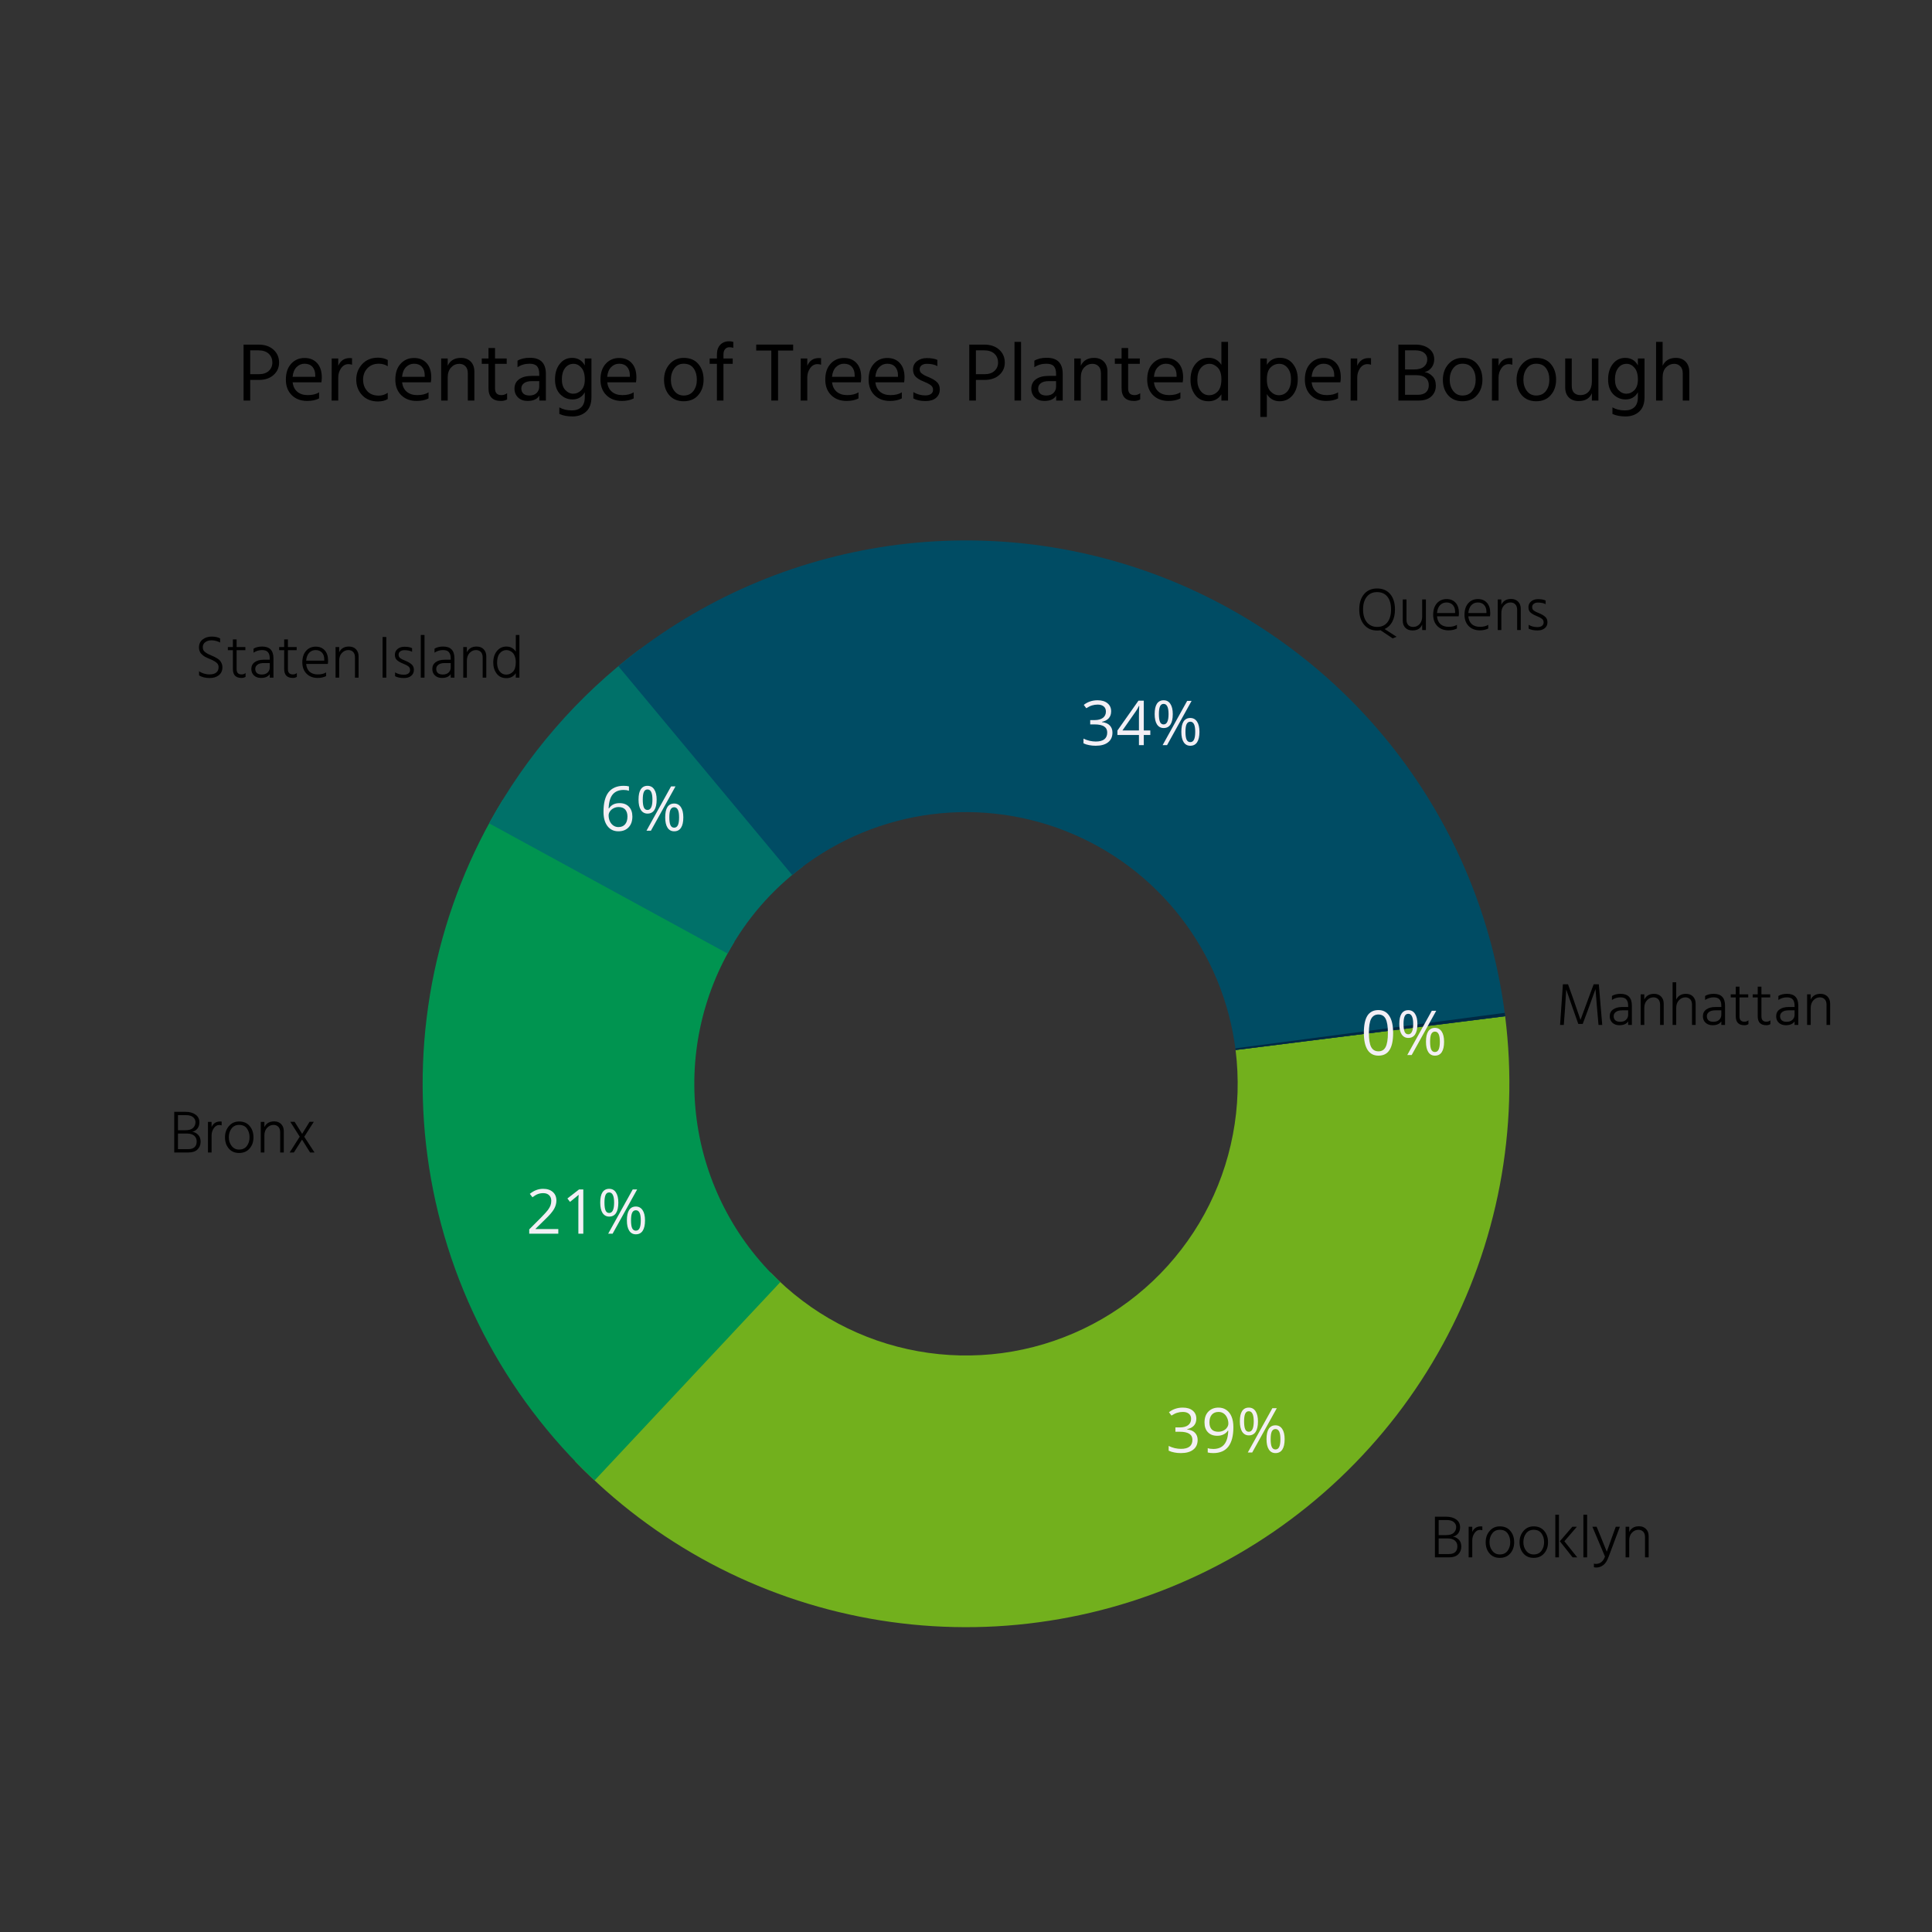 <svg xmlns="http://www.w3.org/2000/svg" xmlns:xlink="http://www.w3.org/1999/xlink" width="400" zoomAndPan="magnify" viewBox="0 0 300 300" height="400" preserveAspectRatio="xMidYMid meet" version="1.0"><rect x="0" y="0" width="300" height="300" fill="#333333" stroke="none"/><defs><g/><clipPath id="b41bade971"><path d="M 89 157 L 235 157 L 235 253 L 89 253 Z M 89 157 " clip-rule="nonzero"/></clipPath><clipPath id="53b74424bd"><path d="M 223.234 74.082 L 244.207 241.523 L 76.766 262.5 L 55.793 95.059 Z M 223.234 74.082 " clip-rule="nonzero"/></clipPath><clipPath id="087ed408a5"><path d="M 65 124 L 122 124 L 122 230 L 65 230 Z M 65 124 " clip-rule="nonzero"/></clipPath><clipPath id="d8340914f2"><path d="M 223.234 74.082 L 244.207 241.523 L 76.766 262.5 L 55.793 95.059 Z M 223.234 74.082 " clip-rule="nonzero"/></clipPath><clipPath id="79b0e6bb2e"><path d="M 75 100 L 125 100 L 125 149 L 75 149 Z M 75 100 " clip-rule="nonzero"/></clipPath><clipPath id="3a6fe82bfc"><path d="M 223.234 74.082 L 244.207 241.523 L 76.766 262.5 L 55.793 95.059 Z M 223.234 74.082 " clip-rule="nonzero"/></clipPath><clipPath id="a225125b42"><path d="M 96 83 L 234 83 L 234 164 L 96 164 Z M 96 83 " clip-rule="nonzero"/></clipPath><clipPath id="d0d3a1b2cc"><path d="M 223.234 74.082 L 244.207 241.523 L 76.766 262.5 L 55.793 95.059 Z M 223.234 74.082 " clip-rule="nonzero"/></clipPath><clipPath id="4a49947232"><path d="M 191 157 L 234 157 L 234 164 L 191 164 Z M 191 157 " clip-rule="nonzero"/></clipPath><clipPath id="d18afe4065"><path d="M 223.234 74.082 L 244.207 241.523 L 76.766 262.5 L 55.793 95.059 Z M 223.234 74.082 " clip-rule="nonzero"/></clipPath></defs><g clip-path="url(#b41bade971)"><g clip-path="url(#53b74424bd)"><path fill="#72b01d" d="M 233.719 157.805 C 233.992 159.984 234.18 162.168 234.285 164.363 C 234.387 166.559 234.402 168.754 234.332 170.949 C 234.266 173.145 234.109 175.332 233.867 177.516 C 233.629 179.699 233.305 181.871 232.895 184.031 C 232.484 186.188 231.992 188.328 231.414 190.445 C 230.836 192.566 230.18 194.66 229.438 196.727 C 228.699 198.797 227.879 200.832 226.98 202.836 C 226.082 204.84 225.105 206.805 224.051 208.734 C 223 210.66 221.871 212.547 220.672 214.387 C 219.473 216.227 218.203 218.016 216.863 219.758 C 215.523 221.496 214.117 223.184 212.645 224.812 C 211.172 226.445 209.641 228.016 208.047 229.527 C 206.453 231.039 204.801 232.484 203.094 233.867 C 201.387 235.25 199.629 236.562 197.82 237.809 C 196.008 239.051 194.152 240.227 192.254 241.324 C 190.352 242.426 188.41 243.449 186.43 244.398 C 184.445 245.344 182.434 246.215 180.383 247.008 C 178.332 247.797 176.258 248.508 174.152 249.137 C 172.047 249.766 169.922 250.309 167.773 250.773 C 165.625 251.234 163.465 251.613 161.285 251.906 C 159.109 252.203 156.926 252.41 154.73 252.535 C 152.539 252.656 150.344 252.695 148.148 252.645 C 145.953 252.598 143.762 252.465 141.574 252.246 C 139.391 252.023 137.215 251.723 135.055 251.332 C 132.891 250.941 130.75 250.469 128.625 249.914 C 126.5 249.355 124.398 248.719 122.324 248 C 120.25 247.277 118.203 246.477 116.191 245.598 C 114.18 244.719 112.203 243.758 110.266 242.727 C 108.328 241.691 106.434 240.582 104.582 239.398 C 102.73 238.219 100.93 236.965 99.176 235.641 C 97.422 234.32 95.723 232.93 94.078 231.473 C 92.434 230.016 90.848 228.5 89.32 226.922 L 119.66 197.605 C 121.191 199.188 122.832 200.641 124.59 201.965 C 126.344 203.293 128.191 204.473 130.133 205.508 C 132.074 206.543 134.082 207.422 136.16 208.145 C 138.238 208.867 140.363 209.422 142.527 209.812 C 144.691 210.203 146.875 210.422 149.074 210.469 C 151.273 210.516 153.465 210.395 155.645 210.102 C 157.824 209.805 159.969 209.344 162.074 208.715 C 164.184 208.082 166.23 207.293 168.215 206.344 C 170.199 205.395 172.098 204.297 173.91 203.051 C 175.723 201.801 177.426 200.422 179.023 198.91 C 180.621 197.395 182.09 195.766 183.43 194.023 C 184.773 192.281 185.973 190.441 187.027 188.512 C 188.078 186.582 188.977 184.582 189.719 182.508 C 190.461 180.438 191.035 178.32 191.445 176.16 C 191.859 174 192.098 171.82 192.168 169.621 C 192.234 167.422 192.133 165.23 191.859 163.047 Z M 233.719 157.805 " fill-opacity="1" fill-rule="nonzero"/></g></g><g clip-path="url(#087ed408a5)"><g clip-path="url(#d8340914f2)"><path fill="#009450" d="M 92.328 229.879 C 90.57 228.234 88.887 226.52 87.277 224.73 C 85.668 222.941 84.141 221.086 82.688 219.164 C 81.238 217.246 79.871 215.27 78.59 213.23 C 77.309 211.195 76.113 209.105 75.012 206.969 C 73.91 204.828 72.898 202.648 71.984 200.422 C 71.066 198.199 70.246 195.938 69.523 193.641 C 68.801 191.348 68.176 189.023 67.652 186.676 C 67.129 184.328 66.703 181.961 66.383 179.574 C 66.062 177.191 65.84 174.797 65.727 172.395 C 65.609 169.988 65.594 167.586 65.684 165.18 C 65.77 162.777 65.961 160.379 66.258 157.992 C 66.551 155.602 66.945 153.23 67.441 150.875 C 67.938 148.523 68.535 146.191 69.23 143.891 C 69.926 141.586 70.719 139.316 71.609 137.082 C 72.5 134.844 73.484 132.652 74.562 130.5 C 75.641 128.348 76.809 126.246 78.066 124.195 L 114.031 146.242 C 113.402 147.27 112.82 148.32 112.281 149.395 C 111.742 150.473 111.25 151.566 110.805 152.688 C 110.359 153.805 109.965 154.938 109.617 156.09 C 109.266 157.242 108.969 158.406 108.723 159.586 C 108.473 160.762 108.273 161.945 108.129 163.141 C 107.98 164.336 107.887 165.535 107.84 166.734 C 107.797 167.938 107.805 169.141 107.863 170.344 C 107.922 171.543 108.031 172.742 108.191 173.934 C 108.352 175.125 108.562 176.309 108.824 177.484 C 109.09 178.656 109.398 179.82 109.762 180.965 C 110.125 182.113 110.531 183.246 110.992 184.355 C 111.449 185.469 111.953 186.559 112.508 187.629 C 113.059 188.699 113.652 189.742 114.293 190.762 C 114.934 191.781 115.617 192.77 116.344 193.73 C 117.07 194.688 117.836 195.617 118.641 196.512 C 119.445 197.406 120.285 198.262 121.164 199.086 Z M 92.328 229.879 " fill-opacity="1" fill-rule="nonzero"/></g></g><g clip-path="url(#79b0e6bb2e)"><g clip-path="url(#3a6fe82bfc)"><path fill="#007169" d="M 75.949 127.844 C 78.836 122.559 82.25 117.641 86.191 113.086 C 90.133 108.531 94.508 104.445 99.324 100.828 L 124.66 134.559 C 119.793 138.219 115.895 142.723 112.977 148.066 Z M 75.949 127.844 " fill-opacity="1" fill-rule="nonzero"/></g></g><g clip-path="url(#a225125b42)"><g clip-path="url(#d0d3a1b2cc)"><path fill="#004c64" d="M 96.016 103.445 C 98.91 101.035 101.957 98.828 105.148 96.824 C 108.34 94.824 111.648 93.043 115.078 91.48 C 118.508 89.922 122.027 88.598 125.637 87.512 C 129.242 86.422 132.906 85.582 136.625 84.984 C 140.348 84.387 144.09 84.039 147.855 83.945 C 151.625 83.848 155.379 84.004 159.125 84.41 C 162.871 84.82 166.574 85.473 170.23 86.379 C 173.891 87.281 177.473 88.426 180.977 89.809 C 184.48 91.191 187.879 92.805 191.168 94.641 C 194.457 96.48 197.609 98.531 200.625 100.793 C 203.637 103.051 206.488 105.504 209.176 108.148 C 211.859 110.789 214.359 113.598 216.668 116.574 C 218.977 119.555 221.078 122.672 222.969 125.93 C 224.863 129.188 226.527 132.559 227.969 136.039 C 229.41 139.52 230.609 143.082 231.574 146.723 C 232.535 150.367 233.25 154.059 233.719 157.793 L 191.859 163.043 C 191.625 161.172 191.266 159.328 190.785 157.508 C 190.305 155.688 189.703 153.906 188.984 152.164 C 188.262 150.422 187.43 148.738 186.484 147.109 C 185.539 145.48 184.488 143.922 183.332 142.434 C 182.18 140.945 180.93 139.539 179.586 138.219 C 178.242 136.895 176.816 135.672 175.312 134.539 C 173.805 133.41 172.227 132.387 170.582 131.465 C 168.938 130.547 167.238 129.742 165.488 129.051 C 163.734 128.359 161.945 127.785 160.117 127.336 C 158.285 126.883 156.438 126.555 154.562 126.352 C 152.691 126.148 150.812 126.07 148.93 126.117 C 147.047 126.164 145.172 126.34 143.312 126.637 C 141.453 126.938 139.621 127.355 137.816 127.902 C 136.016 128.445 134.254 129.105 132.539 129.887 C 130.824 130.668 129.168 131.559 127.574 132.559 C 125.977 133.559 124.457 134.664 123.008 135.867 Z M 96.016 103.445 " fill-opacity="1" fill-rule="nonzero"/></g></g><g clip-path="url(#4a49947232)"><g clip-path="url(#d18afe4065)"><path fill="#002943" d="M 233.652 157.277 C 233.676 157.457 233.699 157.629 233.719 157.793 L 191.859 163.043 C 191.848 162.957 191.84 162.871 191.828 162.785 Z M 233.652 157.277 " fill-opacity="1" fill-rule="nonzero"/></g></g><g fill="#000000" fill-opacity="1"><g transform="translate(222.067, 241.826)"><g><path d="M 2.938 0 L 0.75 0 L 0.75 -6.312 L 2.516 -6.312 C 3.148 -6.312 3.664 -6.164 4.062 -5.875 C 4.457 -5.594 4.656 -5.191 4.656 -4.672 C 4.656 -4.297 4.551 -3.973 4.344 -3.703 C 4.133 -3.441 3.863 -3.281 3.531 -3.219 C 3.883 -3.176 4.191 -3.02 4.453 -2.75 C 4.711 -2.488 4.844 -2.129 4.844 -1.672 C 4.844 -1.172 4.676 -0.766 4.344 -0.453 C 4.02 -0.148 3.551 0 2.938 0 Z M 2.578 -5.797 L 1.328 -5.797 L 1.328 -3.453 L 2.469 -3.453 C 3.008 -3.453 3.406 -3.566 3.656 -3.797 C 3.914 -4.035 4.047 -4.336 4.047 -4.703 C 4.047 -5.016 3.922 -5.273 3.672 -5.484 C 3.43 -5.691 3.066 -5.797 2.578 -5.797 Z M 2.766 -2.938 L 1.328 -2.938 L 1.328 -0.516 L 2.938 -0.516 C 3.344 -0.516 3.66 -0.613 3.891 -0.812 C 4.117 -1.02 4.234 -1.316 4.234 -1.703 C 4.234 -2.086 4.102 -2.391 3.844 -2.609 C 3.582 -2.828 3.223 -2.938 2.766 -2.938 Z M 2.766 -2.938 "/></g></g></g><g fill="#000000" fill-opacity="1"><g transform="translate(227.333, 241.826)"><g><path d="M 1.281 0 L 0.719 0 L 0.719 -4.75 L 1.281 -4.75 L 1.281 -3.953 C 1.539 -4.523 1.984 -4.812 2.609 -4.812 C 2.66 -4.812 2.738 -4.805 2.844 -4.797 L 2.844 -4.203 C 2.719 -4.242 2.594 -4.266 2.469 -4.266 C 2.133 -4.266 1.852 -4.098 1.625 -3.766 C 1.395 -3.43 1.281 -3.062 1.281 -2.656 Z M 1.281 0 "/></g></g></g><g fill="#000000" fill-opacity="1"><g transform="translate(230.275, 241.826)"><g><path d="M 4.844 -2.359 C 4.844 -1.648 4.641 -1.066 4.234 -0.609 C 3.836 -0.148 3.297 0.078 2.609 0.078 C 1.941 0.078 1.41 -0.148 1.016 -0.609 C 0.617 -1.066 0.422 -1.648 0.422 -2.359 C 0.422 -3.047 0.625 -3.625 1.031 -4.094 C 1.438 -4.57 1.961 -4.812 2.609 -4.812 C 3.316 -4.812 3.863 -4.578 4.25 -4.109 C 4.645 -3.648 4.844 -3.066 4.844 -2.359 Z M 1.016 -2.359 C 1.016 -1.836 1.16 -1.391 1.453 -1.016 C 1.742 -0.641 2.129 -0.453 2.609 -0.453 C 3.129 -0.453 3.531 -0.633 3.812 -1 C 4.094 -1.375 4.234 -1.828 4.234 -2.359 C 4.234 -2.898 4.098 -3.352 3.828 -3.719 C 3.566 -4.094 3.16 -4.281 2.609 -4.281 C 2.109 -4.281 1.719 -4.094 1.438 -3.719 C 1.156 -3.344 1.016 -2.891 1.016 -2.359 Z M 1.016 -2.359 "/></g></g></g><g fill="#000000" fill-opacity="1"><g transform="translate(235.532, 241.826)"><g><path d="M 4.844 -2.359 C 4.844 -1.648 4.641 -1.066 4.234 -0.609 C 3.836 -0.148 3.297 0.078 2.609 0.078 C 1.941 0.078 1.41 -0.148 1.016 -0.609 C 0.617 -1.066 0.422 -1.648 0.422 -2.359 C 0.422 -3.047 0.625 -3.625 1.031 -4.094 C 1.438 -4.57 1.961 -4.812 2.609 -4.812 C 3.316 -4.812 3.863 -4.578 4.25 -4.109 C 4.645 -3.648 4.844 -3.066 4.844 -2.359 Z M 1.016 -2.359 C 1.016 -1.836 1.16 -1.391 1.453 -1.016 C 1.742 -0.641 2.129 -0.453 2.609 -0.453 C 3.129 -0.453 3.531 -0.633 3.812 -1 C 4.094 -1.375 4.234 -1.828 4.234 -2.359 C 4.234 -2.898 4.098 -3.352 3.828 -3.719 C 3.566 -4.094 3.16 -4.281 2.609 -4.281 C 2.109 -4.281 1.719 -4.094 1.438 -3.719 C 1.156 -3.344 1.016 -2.891 1.016 -2.359 Z M 1.016 -2.359 "/></g></g></g><g fill="#000000" fill-opacity="1"><g transform="translate(240.789, 241.826)"><g><path d="M 1.281 0 L 0.719 0 L 0.719 -6.625 L 1.281 -6.625 Z M 2.125 -2.5 L 4.125 0 L 3.406 0 L 1.422 -2.5 L 3.359 -4.75 L 4.062 -4.75 Z M 2.125 -2.5 "/></g></g></g><g fill="#000000" fill-opacity="1"><g transform="translate(245.118, 241.826)"><g><path d="M 1.328 0 L 0.75 0 L 0.75 -6.625 L 1.328 -6.625 Z M 1.328 0 "/></g></g></g><g fill="#000000" fill-opacity="1"><g transform="translate(247.189, 241.826)"><g><path d="M 2.609 -0.125 C 2.379 0.52 2.098 0.961 1.766 1.203 C 1.441 1.453 1.078 1.578 0.672 1.578 C 0.547 1.578 0.426 1.562 0.312 1.531 L 0.312 0.969 C 0.426 1 0.531 1.016 0.625 1.016 C 1.289 1.016 1.758 0.633 2.031 -0.125 L 0.078 -4.75 L 0.734 -4.75 L 1.391 -3.156 L 2.312 -0.875 C 2.352 -1.02 2.625 -1.781 3.125 -3.156 L 3.703 -4.75 L 4.344 -4.75 Z M 2.609 -0.125 "/></g></g></g><g fill="#000000" fill-opacity="1"><g transform="translate(251.705, 241.826)"><g><path d="M 4.297 0 L 3.734 0 L 3.734 -3.141 C 3.734 -3.504 3.641 -3.785 3.453 -3.984 C 3.266 -4.18 3.016 -4.281 2.703 -4.281 C 2.316 -4.281 1.984 -4.129 1.703 -3.828 C 1.422 -3.535 1.281 -3.133 1.281 -2.625 L 1.281 0 L 0.719 0 L 0.719 -4.75 L 1.281 -4.75 L 1.281 -3.938 C 1.57 -4.531 2.078 -4.828 2.797 -4.828 C 3.254 -4.828 3.617 -4.688 3.891 -4.406 C 4.16 -4.125 4.297 -3.758 4.297 -3.312 Z M 4.297 0 "/></g></g></g><g fill="#000000" fill-opacity="1"><g transform="translate(210.595, 97.832)"><g><path d="M 6.016 -3.188 C 6.016 -2.445 5.875 -1.812 5.594 -1.281 C 5.312 -0.758 4.914 -0.383 4.406 -0.156 L 6.266 1.047 L 5.656 1.297 L 3.766 0.031 C 3.617 0.062 3.445 0.078 3.25 0.078 C 2.414 0.078 1.742 -0.219 1.234 -0.812 C 0.723 -1.406 0.469 -2.195 0.469 -3.188 C 0.469 -4.176 0.711 -4.969 1.203 -5.562 C 1.703 -6.156 2.379 -6.453 3.234 -6.453 C 4.109 -6.453 4.789 -6.16 5.281 -5.578 C 5.77 -4.992 6.016 -4.195 6.016 -3.188 Z M 1.062 -3.188 C 1.062 -2.352 1.258 -1.691 1.656 -1.203 C 2.062 -0.723 2.594 -0.484 3.25 -0.484 C 3.938 -0.484 4.469 -0.723 4.844 -1.203 C 5.219 -1.68 5.406 -2.344 5.406 -3.188 C 5.406 -4.039 5.219 -4.703 4.844 -5.172 C 4.469 -5.648 3.93 -5.891 3.234 -5.891 C 2.555 -5.891 2.023 -5.648 1.641 -5.172 C 1.254 -4.691 1.062 -4.031 1.062 -3.188 Z M 1.062 -3.188 "/></g></g></g><g fill="#000000" fill-opacity="1"><g transform="translate(217.164, 97.832)"><g><path d="M 4.25 0 L 3.672 0 L 3.672 -0.859 C 3.422 -0.242 2.922 0.062 2.172 0.062 C 1.703 0.062 1.332 -0.07 1.062 -0.344 C 0.789 -0.625 0.656 -0.992 0.656 -1.453 L 0.656 -4.75 L 1.234 -4.75 L 1.234 -1.609 C 1.234 -1.242 1.328 -0.961 1.516 -0.766 C 1.703 -0.578 1.953 -0.484 2.266 -0.484 C 2.68 -0.484 3.02 -0.633 3.281 -0.938 C 3.539 -1.238 3.672 -1.629 3.672 -2.109 L 3.672 -4.75 L 4.25 -4.75 Z M 4.25 0 "/></g></g></g><g fill="#000000" fill-opacity="1"><g transform="translate(222.121, 97.832)"><g><path d="M 4.109 -0.234 C 3.734 -0.047 3.297 0.047 2.797 0.047 C 2.098 0.047 1.523 -0.172 1.078 -0.609 C 0.641 -1.055 0.422 -1.641 0.422 -2.359 C 0.422 -3.117 0.613 -3.719 1 -4.156 C 1.383 -4.594 1.891 -4.812 2.516 -4.812 C 3.098 -4.812 3.562 -4.617 3.906 -4.234 C 4.25 -3.859 4.422 -3.32 4.422 -2.625 C 4.422 -2.414 4.406 -2.25 4.375 -2.125 L 1.016 -2.125 C 1.066 -1.594 1.25 -1.188 1.562 -0.906 C 1.883 -0.633 2.305 -0.5 2.828 -0.5 C 3.367 -0.5 3.797 -0.602 4.109 -0.812 Z M 2.5 -4.281 C 2.094 -4.281 1.754 -4.141 1.484 -3.859 C 1.223 -3.578 1.066 -3.172 1.016 -2.641 L 3.828 -2.641 L 3.828 -2.859 C 3.828 -3.285 3.707 -3.629 3.469 -3.891 C 3.227 -4.148 2.906 -4.281 2.5 -4.281 Z M 2.5 -4.281 "/></g></g></g><g fill="#000000" fill-opacity="1"><g transform="translate(226.984, 97.832)"><g><path d="M 4.109 -0.234 C 3.734 -0.047 3.297 0.047 2.797 0.047 C 2.098 0.047 1.523 -0.172 1.078 -0.609 C 0.641 -1.055 0.422 -1.641 0.422 -2.359 C 0.422 -3.117 0.613 -3.719 1 -4.156 C 1.383 -4.594 1.891 -4.812 2.516 -4.812 C 3.098 -4.812 3.562 -4.617 3.906 -4.234 C 4.25 -3.859 4.422 -3.32 4.422 -2.625 C 4.422 -2.414 4.406 -2.25 4.375 -2.125 L 1.016 -2.125 C 1.066 -1.594 1.25 -1.188 1.562 -0.906 C 1.883 -0.633 2.305 -0.5 2.828 -0.5 C 3.367 -0.5 3.797 -0.602 4.109 -0.812 Z M 2.5 -4.281 C 2.094 -4.281 1.754 -4.141 1.484 -3.859 C 1.223 -3.578 1.066 -3.172 1.016 -2.641 L 3.828 -2.641 L 3.828 -2.859 C 3.828 -3.285 3.707 -3.629 3.469 -3.891 C 3.227 -4.148 2.906 -4.281 2.5 -4.281 Z M 2.5 -4.281 "/></g></g></g><g fill="#000000" fill-opacity="1"><g transform="translate(231.847, 97.832)"><g><path d="M 4.297 0 L 3.734 0 L 3.734 -3.141 C 3.734 -3.504 3.641 -3.785 3.453 -3.984 C 3.266 -4.18 3.016 -4.281 2.703 -4.281 C 2.316 -4.281 1.984 -4.129 1.703 -3.828 C 1.422 -3.535 1.281 -3.133 1.281 -2.625 L 1.281 0 L 0.719 0 L 0.719 -4.75 L 1.281 -4.75 L 1.281 -3.938 C 1.57 -4.531 2.078 -4.828 2.797 -4.828 C 3.254 -4.828 3.617 -4.688 3.891 -4.406 C 4.16 -4.125 4.297 -3.758 4.297 -3.312 Z M 4.297 0 "/></g></g></g><g fill="#000000" fill-opacity="1"><g transform="translate(236.804, 97.832)"><g><path d="M 3.484 -1.219 C 3.484 -0.82 3.344 -0.508 3.062 -0.281 C 2.789 -0.051 2.422 0.062 1.953 0.062 C 1.379 0.062 0.914 -0.031 0.562 -0.219 L 0.562 -0.812 C 0.977 -0.57 1.426 -0.453 1.906 -0.453 C 2.227 -0.453 2.473 -0.52 2.641 -0.656 C 2.805 -0.789 2.891 -0.961 2.891 -1.172 C 2.891 -1.422 2.801 -1.613 2.625 -1.75 C 2.457 -1.883 2.176 -2.031 1.781 -2.188 C 1.395 -2.344 1.086 -2.52 0.859 -2.719 C 0.641 -2.914 0.531 -3.191 0.531 -3.547 C 0.531 -3.922 0.672 -4.223 0.953 -4.453 C 1.234 -4.68 1.586 -4.797 2.016 -4.797 C 2.523 -4.797 2.922 -4.723 3.203 -4.578 L 3.203 -4.016 C 2.898 -4.18 2.5 -4.266 2 -4.266 C 1.727 -4.266 1.508 -4.195 1.344 -4.062 C 1.188 -3.938 1.109 -3.773 1.109 -3.578 C 1.109 -3.453 1.129 -3.344 1.172 -3.25 C 1.223 -3.156 1.305 -3.066 1.422 -2.984 C 1.547 -2.91 1.645 -2.852 1.719 -2.812 C 1.801 -2.77 1.938 -2.711 2.125 -2.641 C 2.562 -2.461 2.895 -2.27 3.125 -2.062 C 3.363 -1.852 3.484 -1.57 3.484 -1.219 Z M 3.484 -1.219 "/></g></g></g><g fill="#000000" fill-opacity="1"><g transform="translate(30.209, 105.223)"><g><path d="M 4.328 -1.625 C 4.328 -1.082 4.141 -0.664 3.766 -0.375 C 3.398 -0.082 2.93 0.062 2.359 0.062 C 1.711 0.062 1.16 -0.07 0.703 -0.344 L 0.703 -1 C 0.891 -0.852 1.129 -0.734 1.422 -0.641 C 1.723 -0.547 2.023 -0.5 2.328 -0.5 C 2.773 -0.5 3.117 -0.594 3.359 -0.781 C 3.609 -0.977 3.734 -1.258 3.734 -1.625 C 3.734 -1.895 3.641 -2.113 3.453 -2.281 C 3.266 -2.457 2.992 -2.625 2.641 -2.781 C 2.586 -2.812 2.477 -2.859 2.312 -2.922 C 2.145 -2.992 2.023 -3.047 1.953 -3.078 C 1.891 -3.109 1.785 -3.16 1.641 -3.234 C 1.492 -3.316 1.391 -3.383 1.328 -3.438 C 1.266 -3.5 1.18 -3.578 1.078 -3.672 C 0.973 -3.766 0.898 -3.859 0.859 -3.953 C 0.816 -4.047 0.773 -4.156 0.734 -4.281 C 0.703 -4.406 0.688 -4.539 0.688 -4.688 C 0.688 -5.219 0.875 -5.629 1.25 -5.922 C 1.633 -6.223 2.102 -6.375 2.656 -6.375 C 3.176 -6.375 3.613 -6.281 3.969 -6.094 L 3.969 -5.453 C 3.812 -5.547 3.613 -5.625 3.375 -5.688 C 3.133 -5.758 2.895 -5.797 2.656 -5.797 C 2.238 -5.797 1.906 -5.695 1.656 -5.5 C 1.406 -5.312 1.281 -5.051 1.281 -4.719 C 1.281 -4.551 1.312 -4.398 1.375 -4.266 C 1.445 -4.141 1.562 -4.02 1.719 -3.906 C 1.875 -3.801 2.008 -3.719 2.125 -3.656 C 2.238 -3.602 2.414 -3.523 2.656 -3.422 C 2.875 -3.328 3.035 -3.254 3.141 -3.203 C 3.254 -3.148 3.398 -3.066 3.578 -2.953 C 3.754 -2.836 3.883 -2.723 3.969 -2.609 C 4.062 -2.504 4.145 -2.363 4.219 -2.188 C 4.289 -2.02 4.328 -1.832 4.328 -1.625 Z M 4.328 -1.625 "/></g></g></g><g fill="#000000" fill-opacity="1"><g transform="translate(35.147, 105.223)"><g><path d="M 2.984 -0.125 C 2.805 -0.008 2.598 0.047 2.359 0.047 C 1.461 0.047 1.016 -0.414 1.016 -1.344 L 1.016 -4.266 L 0.234 -4.266 L 0.234 -4.75 L 1.016 -4.75 L 1.016 -5.938 L 1.594 -5.938 L 1.594 -4.75 L 2.953 -4.75 L 2.953 -4.266 L 1.594 -4.266 L 1.594 -1.312 C 1.594 -0.77 1.848 -0.5 2.359 -0.5 C 2.609 -0.5 2.816 -0.57 2.984 -0.719 Z M 2.984 -0.125 "/></g></g></g><g fill="#000000" fill-opacity="1"><g transform="translate(38.558, 105.223)"><g><path d="M 2.094 -0.484 C 2.469 -0.484 2.766 -0.582 2.984 -0.781 C 3.211 -0.988 3.328 -1.254 3.328 -1.578 L 3.328 -2.266 L 2.406 -2.266 C 1.957 -2.266 1.625 -2.176 1.406 -2 C 1.188 -1.832 1.078 -1.617 1.078 -1.359 C 1.078 -1.098 1.16 -0.883 1.328 -0.719 C 1.504 -0.562 1.758 -0.484 2.094 -0.484 Z M 3.328 -0.547 C 3.066 -0.148 2.609 0.047 1.953 0.047 C 1.516 0.047 1.156 -0.082 0.875 -0.344 C 0.602 -0.602 0.469 -0.938 0.469 -1.344 C 0.469 -1.801 0.645 -2.156 1 -2.406 C 1.352 -2.656 1.82 -2.781 2.406 -2.781 L 3.328 -2.781 L 3.328 -3 C 3.328 -3.426 3.234 -3.742 3.047 -3.953 C 2.867 -4.172 2.566 -4.281 2.141 -4.281 C 1.648 -4.281 1.207 -4.145 0.812 -3.875 L 0.812 -4.5 C 1.176 -4.719 1.625 -4.828 2.156 -4.828 C 3.32 -4.828 3.906 -4.219 3.906 -3 L 3.906 0 L 3.328 0 Z M 3.328 -0.547 "/></g></g></g><g fill="#000000" fill-opacity="1"><g transform="translate(43.112, 105.223)"><g><path d="M 2.984 -0.125 C 2.805 -0.008 2.598 0.047 2.359 0.047 C 1.461 0.047 1.016 -0.414 1.016 -1.344 L 1.016 -4.266 L 0.234 -4.266 L 0.234 -4.75 L 1.016 -4.75 L 1.016 -5.938 L 1.594 -5.938 L 1.594 -4.75 L 2.953 -4.75 L 2.953 -4.266 L 1.594 -4.266 L 1.594 -1.312 C 1.594 -0.77 1.848 -0.5 2.359 -0.5 C 2.609 -0.5 2.816 -0.57 2.984 -0.719 Z M 2.984 -0.125 "/></g></g></g><g fill="#000000" fill-opacity="1"><g transform="translate(46.523, 105.223)"><g><path d="M 4.109 -0.234 C 3.734 -0.047 3.297 0.047 2.797 0.047 C 2.098 0.047 1.523 -0.172 1.078 -0.609 C 0.641 -1.055 0.422 -1.641 0.422 -2.359 C 0.422 -3.117 0.613 -3.719 1 -4.156 C 1.383 -4.594 1.891 -4.812 2.516 -4.812 C 3.098 -4.812 3.562 -4.617 3.906 -4.234 C 4.25 -3.859 4.422 -3.32 4.422 -2.625 C 4.422 -2.414 4.406 -2.25 4.375 -2.125 L 1.016 -2.125 C 1.066 -1.594 1.25 -1.188 1.562 -0.906 C 1.883 -0.633 2.305 -0.5 2.828 -0.5 C 3.367 -0.5 3.797 -0.602 4.109 -0.812 Z M 2.5 -4.281 C 2.094 -4.281 1.754 -4.141 1.484 -3.859 C 1.223 -3.578 1.066 -3.172 1.016 -2.641 L 3.828 -2.641 L 3.828 -2.859 C 3.828 -3.285 3.707 -3.629 3.469 -3.891 C 3.227 -4.148 2.906 -4.281 2.5 -4.281 Z M 2.5 -4.281 "/></g></g></g><g fill="#000000" fill-opacity="1"><g transform="translate(51.386, 105.223)"><g><path d="M 4.297 0 L 3.734 0 L 3.734 -3.141 C 3.734 -3.504 3.641 -3.785 3.453 -3.984 C 3.266 -4.18 3.016 -4.281 2.703 -4.281 C 2.316 -4.281 1.984 -4.129 1.703 -3.828 C 1.422 -3.535 1.281 -3.133 1.281 -2.625 L 1.281 0 L 0.719 0 L 0.719 -4.75 L 1.281 -4.75 L 1.281 -3.938 C 1.57 -4.531 2.078 -4.828 2.797 -4.828 C 3.254 -4.828 3.617 -4.688 3.891 -4.406 C 4.16 -4.125 4.297 -3.758 4.297 -3.312 Z M 4.297 0 "/></g></g></g><g fill="#000000" fill-opacity="1"><g transform="translate(56.343, 105.223)"><g/></g></g><g fill="#000000" fill-opacity="1"><g transform="translate(58.611, 105.223)"><g><path d="M 1.375 0 L 0.797 0 L 0.797 -6.312 L 1.375 -6.312 Z M 1.375 0 "/></g></g></g><g fill="#000000" fill-opacity="1"><g transform="translate(60.785, 105.223)"><g><path d="M 3.484 -1.219 C 3.484 -0.82 3.344 -0.508 3.062 -0.281 C 2.789 -0.051 2.422 0.062 1.953 0.062 C 1.379 0.062 0.914 -0.031 0.562 -0.219 L 0.562 -0.812 C 0.977 -0.57 1.426 -0.453 1.906 -0.453 C 2.227 -0.453 2.473 -0.52 2.641 -0.656 C 2.805 -0.789 2.891 -0.961 2.891 -1.172 C 2.891 -1.422 2.801 -1.613 2.625 -1.75 C 2.457 -1.883 2.176 -2.031 1.781 -2.188 C 1.395 -2.344 1.086 -2.52 0.859 -2.719 C 0.641 -2.914 0.531 -3.191 0.531 -3.547 C 0.531 -3.922 0.672 -4.223 0.953 -4.453 C 1.234 -4.68 1.586 -4.797 2.016 -4.797 C 2.523 -4.797 2.922 -4.723 3.203 -4.578 L 3.203 -4.016 C 2.898 -4.18 2.5 -4.266 2 -4.266 C 1.727 -4.266 1.508 -4.195 1.344 -4.062 C 1.188 -3.938 1.109 -3.773 1.109 -3.578 C 1.109 -3.453 1.129 -3.344 1.172 -3.25 C 1.223 -3.156 1.305 -3.066 1.422 -2.984 C 1.547 -2.91 1.645 -2.852 1.719 -2.812 C 1.801 -2.77 1.938 -2.711 2.125 -2.641 C 2.562 -2.461 2.895 -2.27 3.125 -2.062 C 3.363 -1.852 3.484 -1.57 3.484 -1.219 Z M 3.484 -1.219 "/></g></g></g><g fill="#000000" fill-opacity="1"><g transform="translate(64.589, 105.223)"><g><path d="M 1.328 0 L 0.75 0 L 0.75 -6.625 L 1.328 -6.625 Z M 1.328 0 "/></g></g></g><g fill="#000000" fill-opacity="1"><g transform="translate(66.66, 105.223)"><g><path d="M 2.094 -0.484 C 2.469 -0.484 2.766 -0.582 2.984 -0.781 C 3.211 -0.988 3.328 -1.254 3.328 -1.578 L 3.328 -2.266 L 2.406 -2.266 C 1.957 -2.266 1.625 -2.176 1.406 -2 C 1.188 -1.832 1.078 -1.617 1.078 -1.359 C 1.078 -1.098 1.16 -0.883 1.328 -0.719 C 1.504 -0.562 1.758 -0.484 2.094 -0.484 Z M 3.328 -0.547 C 3.066 -0.148 2.609 0.047 1.953 0.047 C 1.516 0.047 1.156 -0.082 0.875 -0.344 C 0.602 -0.602 0.469 -0.938 0.469 -1.344 C 0.469 -1.801 0.645 -2.156 1 -2.406 C 1.352 -2.656 1.82 -2.781 2.406 -2.781 L 3.328 -2.781 L 3.328 -3 C 3.328 -3.426 3.234 -3.742 3.047 -3.953 C 2.867 -4.172 2.566 -4.281 2.141 -4.281 C 1.648 -4.281 1.207 -4.145 0.812 -3.875 L 0.812 -4.5 C 1.176 -4.719 1.625 -4.828 2.156 -4.828 C 3.32 -4.828 3.906 -4.219 3.906 -3 L 3.906 0 L 3.328 0 Z M 3.328 -0.547 "/></g></g></g><g fill="#000000" fill-opacity="1"><g transform="translate(71.214, 105.223)"><g><path d="M 4.297 0 L 3.734 0 L 3.734 -3.141 C 3.734 -3.504 3.641 -3.785 3.453 -3.984 C 3.266 -4.18 3.016 -4.281 2.703 -4.281 C 2.316 -4.281 1.984 -4.129 1.703 -3.828 C 1.422 -3.535 1.281 -3.133 1.281 -2.625 L 1.281 0 L 0.719 0 L 0.719 -4.75 L 1.281 -4.75 L 1.281 -3.938 C 1.57 -4.531 2.078 -4.828 2.797 -4.828 C 3.254 -4.828 3.617 -4.688 3.891 -4.406 C 4.16 -4.125 4.297 -3.758 4.297 -3.312 Z M 4.297 0 "/></g></g></g><g fill="#000000" fill-opacity="1"><g transform="translate(76.171, 105.223)"><g><path d="M 1.016 -2.312 C 1.016 -1.77 1.145 -1.328 1.406 -0.984 C 1.676 -0.641 2.016 -0.469 2.422 -0.469 C 2.828 -0.469 3.176 -0.613 3.469 -0.906 C 3.77 -1.207 3.922 -1.707 3.922 -2.406 C 3.922 -2.75 3.867 -3.051 3.766 -3.312 C 3.672 -3.57 3.547 -3.77 3.391 -3.906 C 3.242 -4.039 3.094 -4.133 2.938 -4.188 C 2.781 -4.25 2.629 -4.281 2.484 -4.281 C 2.055 -4.281 1.703 -4.109 1.422 -3.766 C 1.148 -3.43 1.016 -2.945 1.016 -2.312 Z M 4.484 0 L 3.922 0 L 3.922 -0.688 C 3.586 -0.176 3.098 0.078 2.453 0.078 C 1.805 0.078 1.305 -0.156 0.953 -0.625 C 0.598 -1.094 0.422 -1.66 0.422 -2.328 C 0.422 -3.066 0.609 -3.664 0.984 -4.125 C 1.367 -4.594 1.863 -4.828 2.469 -4.828 C 3.082 -4.828 3.566 -4.566 3.922 -4.047 L 3.922 -6.625 L 4.484 -6.625 Z M 4.484 0 "/></g></g></g><g fill="#000000" fill-opacity="1"><g transform="translate(26.307, 178.956)"><g><path d="M 2.938 0 L 0.75 0 L 0.75 -6.312 L 2.516 -6.312 C 3.148 -6.312 3.664 -6.164 4.062 -5.875 C 4.457 -5.594 4.656 -5.191 4.656 -4.672 C 4.656 -4.297 4.551 -3.973 4.344 -3.703 C 4.133 -3.441 3.863 -3.281 3.531 -3.219 C 3.883 -3.176 4.191 -3.02 4.453 -2.75 C 4.711 -2.488 4.844 -2.129 4.844 -1.672 C 4.844 -1.172 4.676 -0.766 4.344 -0.453 C 4.02 -0.148 3.551 0 2.938 0 Z M 2.578 -5.797 L 1.328 -5.797 L 1.328 -3.453 L 2.469 -3.453 C 3.008 -3.453 3.406 -3.566 3.656 -3.797 C 3.914 -4.035 4.047 -4.336 4.047 -4.703 C 4.047 -5.016 3.922 -5.273 3.672 -5.484 C 3.43 -5.691 3.066 -5.797 2.578 -5.797 Z M 2.766 -2.938 L 1.328 -2.938 L 1.328 -0.516 L 2.938 -0.516 C 3.344 -0.516 3.66 -0.613 3.891 -0.812 C 4.117 -1.02 4.234 -1.316 4.234 -1.703 C 4.234 -2.086 4.102 -2.391 3.844 -2.609 C 3.582 -2.828 3.223 -2.938 2.766 -2.938 Z M 2.766 -2.938 "/></g></g></g><g fill="#000000" fill-opacity="1"><g transform="translate(31.573, 178.956)"><g><path d="M 1.281 0 L 0.719 0 L 0.719 -4.75 L 1.281 -4.75 L 1.281 -3.953 C 1.539 -4.523 1.984 -4.812 2.609 -4.812 C 2.66 -4.812 2.738 -4.805 2.844 -4.797 L 2.844 -4.203 C 2.719 -4.242 2.594 -4.266 2.469 -4.266 C 2.133 -4.266 1.852 -4.098 1.625 -3.766 C 1.395 -3.43 1.281 -3.062 1.281 -2.656 Z M 1.281 0 "/></g></g></g><g fill="#000000" fill-opacity="1"><g transform="translate(34.515, 178.956)"><g><path d="M 4.844 -2.359 C 4.844 -1.648 4.641 -1.066 4.234 -0.609 C 3.836 -0.148 3.297 0.078 2.609 0.078 C 1.941 0.078 1.41 -0.148 1.016 -0.609 C 0.617 -1.066 0.422 -1.648 0.422 -2.359 C 0.422 -3.047 0.625 -3.625 1.031 -4.094 C 1.438 -4.57 1.961 -4.812 2.609 -4.812 C 3.316 -4.812 3.863 -4.578 4.25 -4.109 C 4.645 -3.648 4.844 -3.066 4.844 -2.359 Z M 1.016 -2.359 C 1.016 -1.836 1.16 -1.391 1.453 -1.016 C 1.742 -0.641 2.129 -0.453 2.609 -0.453 C 3.129 -0.453 3.531 -0.633 3.812 -1 C 4.094 -1.375 4.234 -1.828 4.234 -2.359 C 4.234 -2.898 4.098 -3.352 3.828 -3.719 C 3.566 -4.094 3.16 -4.281 2.609 -4.281 C 2.109 -4.281 1.719 -4.094 1.438 -3.719 C 1.156 -3.344 1.016 -2.891 1.016 -2.359 Z M 1.016 -2.359 "/></g></g></g><g fill="#000000" fill-opacity="1"><g transform="translate(39.772, 178.956)"><g><path d="M 4.297 0 L 3.734 0 L 3.734 -3.141 C 3.734 -3.504 3.641 -3.785 3.453 -3.984 C 3.266 -4.18 3.016 -4.281 2.703 -4.281 C 2.316 -4.281 1.984 -4.129 1.703 -3.828 C 1.422 -3.535 1.281 -3.133 1.281 -2.625 L 1.281 0 L 0.719 0 L 0.719 -4.75 L 1.281 -4.75 L 1.281 -3.938 C 1.57 -4.531 2.078 -4.828 2.797 -4.828 C 3.254 -4.828 3.617 -4.688 3.891 -4.406 C 4.16 -4.125 4.297 -3.758 4.297 -3.312 Z M 4.297 0 "/></g></g></g><g fill="#000000" fill-opacity="1"><g transform="translate(44.729, 178.956)"><g><path d="M 0.906 0 L 0.25 0 L 1.812 -2.453 L 0.344 -4.766 L 1.016 -4.766 L 2.188 -2.891 L 3.344 -4.766 L 4 -4.766 L 2.516 -2.438 L 4.109 0 L 3.422 0 L 2.172 -2 Z M 0.906 0 "/></g></g></g><g fill="#000000" fill-opacity="1"><g transform="translate(241.544, 159.149)"><g><path d="M 1.281 0 L 0.703 0 L 1.141 -6.312 L 1.938 -6.312 L 2.766 -4 L 3.875 -0.781 C 4.312 -1.969 4.707 -3.039 5.062 -4 L 5.922 -6.312 L 6.719 -6.312 L 7.25 0 L 6.672 0 L 6.453 -2.5 L 6.203 -5.562 C 5.828 -4.52 5.457 -3.5 5.094 -2.5 L 4.219 -0.156 L 3.531 -0.156 L 2.703 -2.5 L 1.656 -5.5 C 1.602 -4.551 1.539 -3.551 1.469 -2.5 Z M 1.281 0 "/></g></g></g><g fill="#000000" fill-opacity="1"><g transform="translate(249.49, 159.149)"><g><path d="M 2.094 -0.484 C 2.469 -0.484 2.766 -0.582 2.984 -0.781 C 3.211 -0.988 3.328 -1.254 3.328 -1.578 L 3.328 -2.266 L 2.406 -2.266 C 1.957 -2.266 1.625 -2.176 1.406 -2 C 1.188 -1.832 1.078 -1.617 1.078 -1.359 C 1.078 -1.098 1.16 -0.883 1.328 -0.719 C 1.504 -0.562 1.758 -0.484 2.094 -0.484 Z M 3.328 -0.547 C 3.066 -0.148 2.609 0.047 1.953 0.047 C 1.516 0.047 1.156 -0.082 0.875 -0.344 C 0.602 -0.602 0.469 -0.938 0.469 -1.344 C 0.469 -1.801 0.645 -2.156 1 -2.406 C 1.352 -2.656 1.82 -2.781 2.406 -2.781 L 3.328 -2.781 L 3.328 -3 C 3.328 -3.426 3.234 -3.742 3.047 -3.953 C 2.867 -4.172 2.566 -4.281 2.141 -4.281 C 1.648 -4.281 1.207 -4.145 0.812 -3.875 L 0.812 -4.5 C 1.176 -4.719 1.625 -4.828 2.156 -4.828 C 3.32 -4.828 3.906 -4.219 3.906 -3 L 3.906 0 L 3.328 0 Z M 3.328 -0.547 "/></g></g></g><g fill="#000000" fill-opacity="1"><g transform="translate(254.044, 159.149)"><g><path d="M 4.297 0 L 3.734 0 L 3.734 -3.141 C 3.734 -3.504 3.641 -3.785 3.453 -3.984 C 3.266 -4.18 3.016 -4.281 2.703 -4.281 C 2.316 -4.281 1.984 -4.129 1.703 -3.828 C 1.422 -3.535 1.281 -3.133 1.281 -2.625 L 1.281 0 L 0.719 0 L 0.719 -4.75 L 1.281 -4.75 L 1.281 -3.938 C 1.57 -4.531 2.078 -4.828 2.797 -4.828 C 3.254 -4.828 3.617 -4.688 3.891 -4.406 C 4.16 -4.125 4.297 -3.758 4.297 -3.312 Z M 4.297 0 "/></g></g></g><g fill="#000000" fill-opacity="1"><g transform="translate(259.001, 159.149)"><g><path d="M 4.297 0 L 3.734 0 L 3.734 -3.141 C 3.734 -3.504 3.641 -3.785 3.453 -3.984 C 3.266 -4.18 3.016 -4.281 2.703 -4.281 C 2.316 -4.281 1.984 -4.129 1.703 -3.828 C 1.422 -3.535 1.281 -3.133 1.281 -2.625 L 1.281 0 L 0.719 0 L 0.719 -6.625 L 1.281 -6.625 L 1.281 -3.938 C 1.57 -4.531 2.078 -4.828 2.797 -4.828 C 3.254 -4.828 3.617 -4.688 3.891 -4.406 C 4.16 -4.125 4.297 -3.758 4.297 -3.312 Z M 4.297 0 "/></g></g></g><g fill="#000000" fill-opacity="1"><g transform="translate(263.958, 159.149)"><g><path d="M 2.094 -0.484 C 2.469 -0.484 2.766 -0.582 2.984 -0.781 C 3.211 -0.988 3.328 -1.254 3.328 -1.578 L 3.328 -2.266 L 2.406 -2.266 C 1.957 -2.266 1.625 -2.176 1.406 -2 C 1.188 -1.832 1.078 -1.617 1.078 -1.359 C 1.078 -1.098 1.16 -0.883 1.328 -0.719 C 1.504 -0.562 1.758 -0.484 2.094 -0.484 Z M 3.328 -0.547 C 3.066 -0.148 2.609 0.047 1.953 0.047 C 1.516 0.047 1.156 -0.082 0.875 -0.344 C 0.602 -0.602 0.469 -0.938 0.469 -1.344 C 0.469 -1.801 0.645 -2.156 1 -2.406 C 1.352 -2.656 1.82 -2.781 2.406 -2.781 L 3.328 -2.781 L 3.328 -3 C 3.328 -3.426 3.234 -3.742 3.047 -3.953 C 2.867 -4.172 2.566 -4.281 2.141 -4.281 C 1.648 -4.281 1.207 -4.145 0.812 -3.875 L 0.812 -4.5 C 1.176 -4.719 1.625 -4.828 2.156 -4.828 C 3.32 -4.828 3.906 -4.219 3.906 -3 L 3.906 0 L 3.328 0 Z M 3.328 -0.547 "/></g></g></g><g fill="#000000" fill-opacity="1"><g transform="translate(268.512, 159.149)"><g><path d="M 2.984 -0.125 C 2.805 -0.008 2.598 0.047 2.359 0.047 C 1.461 0.047 1.016 -0.414 1.016 -1.344 L 1.016 -4.266 L 0.234 -4.266 L 0.234 -4.75 L 1.016 -4.75 L 1.016 -5.938 L 1.594 -5.938 L 1.594 -4.75 L 2.953 -4.75 L 2.953 -4.266 L 1.594 -4.266 L 1.594 -1.312 C 1.594 -0.77 1.848 -0.5 2.359 -0.5 C 2.609 -0.5 2.816 -0.57 2.984 -0.719 Z M 2.984 -0.125 "/></g></g></g><g fill="#000000" fill-opacity="1"><g transform="translate(271.922, 159.149)"><g><path d="M 2.984 -0.125 C 2.805 -0.008 2.598 0.047 2.359 0.047 C 1.461 0.047 1.016 -0.414 1.016 -1.344 L 1.016 -4.266 L 0.234 -4.266 L 0.234 -4.75 L 1.016 -4.75 L 1.016 -5.938 L 1.594 -5.938 L 1.594 -4.75 L 2.953 -4.75 L 2.953 -4.266 L 1.594 -4.266 L 1.594 -1.312 C 1.594 -0.77 1.848 -0.5 2.359 -0.5 C 2.609 -0.5 2.816 -0.57 2.984 -0.719 Z M 2.984 -0.125 "/></g></g></g><g fill="#000000" fill-opacity="1"><g transform="translate(275.333, 159.149)"><g><path d="M 2.094 -0.484 C 2.469 -0.484 2.766 -0.582 2.984 -0.781 C 3.211 -0.988 3.328 -1.254 3.328 -1.578 L 3.328 -2.266 L 2.406 -2.266 C 1.957 -2.266 1.625 -2.176 1.406 -2 C 1.188 -1.832 1.078 -1.617 1.078 -1.359 C 1.078 -1.098 1.16 -0.883 1.328 -0.719 C 1.504 -0.562 1.758 -0.484 2.094 -0.484 Z M 3.328 -0.547 C 3.066 -0.148 2.609 0.047 1.953 0.047 C 1.516 0.047 1.156 -0.082 0.875 -0.344 C 0.602 -0.602 0.469 -0.938 0.469 -1.344 C 0.469 -1.801 0.645 -2.156 1 -2.406 C 1.352 -2.656 1.82 -2.781 2.406 -2.781 L 3.328 -2.781 L 3.328 -3 C 3.328 -3.426 3.234 -3.742 3.047 -3.953 C 2.867 -4.172 2.566 -4.281 2.141 -4.281 C 1.648 -4.281 1.207 -4.145 0.812 -3.875 L 0.812 -4.5 C 1.176 -4.719 1.625 -4.828 2.156 -4.828 C 3.32 -4.828 3.906 -4.219 3.906 -3 L 3.906 0 L 3.328 0 Z M 3.328 -0.547 "/></g></g></g><g fill="#000000" fill-opacity="1"><g transform="translate(279.887, 159.149)"><g><path d="M 4.297 0 L 3.734 0 L 3.734 -3.141 C 3.734 -3.504 3.641 -3.785 3.453 -3.984 C 3.266 -4.18 3.016 -4.281 2.703 -4.281 C 2.316 -4.281 1.984 -4.129 1.703 -3.828 C 1.422 -3.535 1.281 -3.133 1.281 -2.625 L 1.281 0 L 0.719 0 L 0.719 -4.75 L 1.281 -4.75 L 1.281 -3.938 C 1.57 -4.531 2.078 -4.828 2.797 -4.828 C 3.254 -4.828 3.617 -4.688 3.891 -4.406 C 4.16 -4.125 4.297 -3.758 4.297 -3.312 Z M 4.297 0 "/></g></g></g><g fill="#f3eff5" fill-opacity="1"><g transform="translate(93.164, 128.99)"><g><path d="M 0.547 -2.938 C 0.547 -4.289 0.805 -5.301 1.328 -5.969 C 1.859 -6.633 2.641 -6.969 3.672 -6.969 C 4.023 -6.969 4.301 -6.938 4.5 -6.875 L 4.5 -6.203 C 4.258 -6.285 3.984 -6.328 3.672 -6.328 C 2.941 -6.328 2.379 -6.098 1.984 -5.641 C 1.598 -5.18 1.383 -4.457 1.344 -3.469 L 1.406 -3.469 C 1.75 -4.008 2.297 -4.281 3.047 -4.281 C 3.66 -4.281 4.145 -4.094 4.5 -3.719 C 4.852 -3.344 5.031 -2.836 5.031 -2.203 C 5.031 -1.484 4.832 -0.922 4.438 -0.516 C 4.051 -0.109 3.523 0.094 2.859 0.094 C 2.148 0.094 1.586 -0.172 1.172 -0.703 C 0.754 -1.242 0.547 -1.988 0.547 -2.938 Z M 2.859 -0.562 C 3.305 -0.562 3.648 -0.703 3.891 -0.984 C 4.141 -1.266 4.266 -1.672 4.266 -2.203 C 4.266 -2.66 4.148 -3.02 3.922 -3.281 C 3.691 -3.539 3.348 -3.672 2.891 -3.672 C 2.609 -3.672 2.348 -3.609 2.109 -3.484 C 1.879 -3.367 1.691 -3.207 1.547 -3 C 1.41 -2.801 1.344 -2.594 1.344 -2.375 C 1.344 -2.051 1.406 -1.75 1.531 -1.469 C 1.656 -1.195 1.832 -0.977 2.062 -0.812 C 2.301 -0.645 2.566 -0.562 2.859 -0.562 Z M 2.859 -0.562 "/></g></g></g><g fill="#f3eff5" fill-opacity="1"><g transform="translate(98.668, 128.99)"><g><path d="M 1.141 -4.828 C 1.141 -4.285 1.195 -3.879 1.312 -3.609 C 1.426 -3.348 1.613 -3.219 1.875 -3.219 C 2.383 -3.219 2.641 -3.754 2.641 -4.828 C 2.641 -5.879 2.383 -6.406 1.875 -6.406 C 1.613 -6.406 1.426 -6.273 1.312 -6.016 C 1.195 -5.754 1.141 -5.359 1.141 -4.828 Z M 3.297 -4.828 C 3.297 -4.109 3.176 -3.566 2.938 -3.203 C 2.695 -2.836 2.344 -2.656 1.875 -2.656 C 1.438 -2.656 1.094 -2.844 0.844 -3.219 C 0.602 -3.594 0.484 -4.129 0.484 -4.828 C 0.484 -5.535 0.598 -6.066 0.828 -6.422 C 1.066 -6.785 1.414 -6.969 1.875 -6.969 C 2.332 -6.969 2.68 -6.781 2.922 -6.406 C 3.172 -6.031 3.297 -5.504 3.297 -4.828 Z M 5.266 -2.062 C 5.266 -1.531 5.32 -1.129 5.438 -0.859 C 5.562 -0.598 5.754 -0.469 6.016 -0.469 C 6.273 -0.469 6.469 -0.598 6.594 -0.859 C 6.719 -1.117 6.781 -1.52 6.781 -2.062 C 6.781 -2.602 6.719 -3 6.594 -3.25 C 6.469 -3.508 6.273 -3.641 6.016 -3.641 C 5.754 -3.641 5.562 -3.508 5.438 -3.25 C 5.32 -3 5.266 -2.602 5.266 -2.062 Z M 7.438 -2.062 C 7.438 -1.352 7.316 -0.816 7.078 -0.453 C 6.836 -0.086 6.484 0.094 6.016 0.094 C 5.566 0.094 5.223 -0.094 4.984 -0.469 C 4.742 -0.844 4.625 -1.375 4.625 -2.062 C 4.625 -2.781 4.738 -3.316 4.969 -3.672 C 5.207 -4.035 5.555 -4.219 6.016 -4.219 C 6.461 -4.219 6.812 -4.031 7.062 -3.656 C 7.312 -3.289 7.438 -2.758 7.438 -2.062 Z M 6.219 -6.875 L 2.406 0 L 1.719 0 L 5.531 -6.875 Z M 6.219 -6.875 "/></g></g></g><g fill="#f3eff5" fill-opacity="1"><g transform="translate(81.71, 191.568)"><g><path d="M 4.984 0 L 0.469 0 L 0.469 -0.672 L 2.281 -2.484 C 2.832 -3.047 3.195 -3.445 3.375 -3.688 C 3.551 -3.926 3.68 -4.156 3.766 -4.375 C 3.848 -4.602 3.891 -4.848 3.891 -5.109 C 3.891 -5.473 3.781 -5.758 3.562 -5.969 C 3.344 -6.188 3.035 -6.297 2.641 -6.297 C 2.348 -6.297 2.07 -6.25 1.812 -6.156 C 1.562 -6.062 1.281 -5.895 0.969 -5.656 L 0.562 -6.188 C 1.195 -6.707 1.883 -6.969 2.625 -6.969 C 3.27 -6.969 3.773 -6.801 4.141 -6.469 C 4.504 -6.145 4.688 -5.703 4.688 -5.141 C 4.688 -4.703 4.566 -4.27 4.328 -3.844 C 4.086 -3.414 3.629 -2.879 2.953 -2.234 L 1.453 -0.766 L 1.453 -0.719 L 4.984 -0.719 Z M 4.984 0 "/></g></g></g><g fill="#f3eff5" fill-opacity="1"><g transform="translate(87.215, 191.568)"><g><path d="M 3.359 0 L 2.594 0 L 2.594 -4.891 C 2.594 -5.305 2.609 -5.691 2.641 -6.047 C 2.566 -5.984 2.488 -5.914 2.406 -5.844 C 2.332 -5.77 1.961 -5.469 1.297 -4.938 L 0.891 -5.469 L 2.703 -6.875 L 3.359 -6.875 Z M 3.359 0 "/></g></g></g><g fill="#f3eff5" fill-opacity="1"><g transform="translate(92.719, 191.568)"><g><path d="M 1.141 -4.828 C 1.141 -4.285 1.195 -3.879 1.312 -3.609 C 1.426 -3.348 1.613 -3.219 1.875 -3.219 C 2.383 -3.219 2.641 -3.754 2.641 -4.828 C 2.641 -5.879 2.383 -6.406 1.875 -6.406 C 1.613 -6.406 1.426 -6.273 1.312 -6.016 C 1.195 -5.754 1.141 -5.359 1.141 -4.828 Z M 3.297 -4.828 C 3.297 -4.109 3.176 -3.566 2.938 -3.203 C 2.695 -2.836 2.344 -2.656 1.875 -2.656 C 1.438 -2.656 1.094 -2.844 0.844 -3.219 C 0.602 -3.594 0.484 -4.129 0.484 -4.828 C 0.484 -5.535 0.598 -6.066 0.828 -6.422 C 1.066 -6.785 1.414 -6.969 1.875 -6.969 C 2.332 -6.969 2.68 -6.781 2.922 -6.406 C 3.172 -6.031 3.297 -5.504 3.297 -4.828 Z M 5.266 -2.062 C 5.266 -1.531 5.32 -1.129 5.438 -0.859 C 5.562 -0.598 5.754 -0.469 6.016 -0.469 C 6.273 -0.469 6.469 -0.598 6.594 -0.859 C 6.719 -1.117 6.781 -1.52 6.781 -2.062 C 6.781 -2.602 6.719 -3 6.594 -3.25 C 6.469 -3.508 6.273 -3.641 6.016 -3.641 C 5.754 -3.641 5.562 -3.508 5.438 -3.25 C 5.32 -3 5.266 -2.602 5.266 -2.062 Z M 7.438 -2.062 C 7.438 -1.352 7.316 -0.816 7.078 -0.453 C 6.836 -0.086 6.484 0.094 6.016 0.094 C 5.566 0.094 5.223 -0.094 4.984 -0.469 C 4.742 -0.844 4.625 -1.375 4.625 -2.062 C 4.625 -2.781 4.738 -3.316 4.969 -3.672 C 5.207 -4.035 5.555 -4.219 6.016 -4.219 C 6.461 -4.219 6.812 -4.031 7.062 -3.656 C 7.312 -3.289 7.438 -2.758 7.438 -2.062 Z M 6.219 -6.875 L 2.406 0 L 1.719 0 L 5.531 -6.875 Z M 6.219 -6.875 "/></g></g></g><g fill="#f3eff5" fill-opacity="1"><g transform="translate(167.804, 115.706)"><g><path d="M 4.734 -5.25 C 4.734 -4.812 4.609 -4.453 4.359 -4.172 C 4.109 -3.898 3.758 -3.719 3.312 -3.625 L 3.312 -3.578 C 3.863 -3.516 4.27 -3.336 4.531 -3.047 C 4.801 -2.766 4.938 -2.398 4.938 -1.953 C 4.938 -1.297 4.707 -0.789 4.25 -0.438 C 3.801 -0.082 3.16 0.094 2.328 0.094 C 1.961 0.094 1.629 0.062 1.328 0 C 1.023 -0.051 0.727 -0.145 0.438 -0.281 L 0.438 -1.016 C 0.738 -0.867 1.055 -0.754 1.391 -0.672 C 1.734 -0.598 2.051 -0.562 2.344 -0.562 C 3.531 -0.562 4.125 -1.031 4.125 -1.969 C 4.125 -2.801 3.473 -3.219 2.172 -3.219 L 1.484 -3.219 L 1.484 -3.891 L 2.172 -3.891 C 2.711 -3.891 3.141 -4.004 3.453 -4.234 C 3.766 -4.473 3.922 -4.801 3.922 -5.219 C 3.922 -5.562 3.805 -5.828 3.578 -6.016 C 3.348 -6.203 3.035 -6.297 2.641 -6.297 C 2.336 -6.297 2.051 -6.254 1.781 -6.172 C 1.52 -6.098 1.219 -5.953 0.875 -5.734 L 0.484 -6.25 C 0.766 -6.477 1.086 -6.656 1.453 -6.781 C 1.816 -6.906 2.207 -6.969 2.625 -6.969 C 3.289 -6.969 3.805 -6.812 4.172 -6.5 C 4.547 -6.195 4.734 -5.781 4.734 -5.25 Z M 4.734 -5.25 "/></g></g></g><g fill="#f3eff5" fill-opacity="1"><g transform="translate(173.308, 115.706)"><g><path d="M 5.312 -1.578 L 4.297 -1.578 L 4.297 0 L 3.547 0 L 3.547 -1.578 L 0.203 -1.578 L 0.203 -2.266 L 3.469 -6.906 L 4.297 -6.906 L 4.297 -2.281 L 5.312 -2.281 Z M 3.547 -2.281 L 3.547 -4.578 C 3.547 -5.023 3.562 -5.531 3.594 -6.094 L 3.547 -6.094 C 3.398 -5.789 3.258 -5.539 3.125 -5.344 L 0.984 -2.281 Z M 3.547 -2.281 "/></g></g></g><g fill="#f3eff5" fill-opacity="1"><g transform="translate(178.812, 115.706)"><g><path d="M 1.141 -4.828 C 1.141 -4.285 1.195 -3.879 1.312 -3.609 C 1.426 -3.348 1.613 -3.219 1.875 -3.219 C 2.383 -3.219 2.641 -3.754 2.641 -4.828 C 2.641 -5.879 2.383 -6.406 1.875 -6.406 C 1.613 -6.406 1.426 -6.273 1.312 -6.016 C 1.195 -5.754 1.141 -5.359 1.141 -4.828 Z M 3.297 -4.828 C 3.297 -4.109 3.176 -3.566 2.938 -3.203 C 2.695 -2.836 2.344 -2.656 1.875 -2.656 C 1.438 -2.656 1.094 -2.844 0.844 -3.219 C 0.602 -3.594 0.484 -4.129 0.484 -4.828 C 0.484 -5.535 0.598 -6.066 0.828 -6.422 C 1.066 -6.785 1.414 -6.969 1.875 -6.969 C 2.332 -6.969 2.68 -6.781 2.922 -6.406 C 3.172 -6.031 3.297 -5.504 3.297 -4.828 Z M 5.266 -2.062 C 5.266 -1.531 5.32 -1.129 5.438 -0.859 C 5.562 -0.598 5.754 -0.469 6.016 -0.469 C 6.273 -0.469 6.469 -0.598 6.594 -0.859 C 6.719 -1.117 6.781 -1.52 6.781 -2.062 C 6.781 -2.602 6.719 -3 6.594 -3.25 C 6.469 -3.508 6.273 -3.641 6.016 -3.641 C 5.754 -3.641 5.562 -3.508 5.438 -3.25 C 5.32 -3 5.266 -2.602 5.266 -2.062 Z M 7.438 -2.062 C 7.438 -1.352 7.316 -0.816 7.078 -0.453 C 6.836 -0.086 6.484 0.094 6.016 0.094 C 5.566 0.094 5.223 -0.094 4.984 -0.469 C 4.742 -0.844 4.625 -1.375 4.625 -2.062 C 4.625 -2.781 4.738 -3.316 4.969 -3.672 C 5.207 -4.035 5.555 -4.219 6.016 -4.219 C 6.461 -4.219 6.812 -4.031 7.062 -3.656 C 7.312 -3.289 7.438 -2.758 7.438 -2.062 Z M 6.219 -6.875 L 2.406 0 L 1.719 0 L 5.531 -6.875 Z M 6.219 -6.875 "/></g></g></g><g fill="#f3eff5" fill-opacity="1"><g transform="translate(181.032, 225.541)"><g><path d="M 4.734 -5.25 C 4.734 -4.812 4.609 -4.453 4.359 -4.172 C 4.109 -3.898 3.758 -3.719 3.312 -3.625 L 3.312 -3.578 C 3.863 -3.516 4.27 -3.336 4.531 -3.047 C 4.801 -2.766 4.938 -2.398 4.938 -1.953 C 4.938 -1.297 4.707 -0.789 4.25 -0.438 C 3.801 -0.082 3.16 0.094 2.328 0.094 C 1.961 0.094 1.629 0.062 1.328 0 C 1.023 -0.051 0.727 -0.145 0.438 -0.281 L 0.438 -1.016 C 0.738 -0.867 1.055 -0.754 1.391 -0.672 C 1.734 -0.598 2.051 -0.562 2.344 -0.562 C 3.531 -0.562 4.125 -1.031 4.125 -1.969 C 4.125 -2.801 3.473 -3.219 2.172 -3.219 L 1.484 -3.219 L 1.484 -3.891 L 2.172 -3.891 C 2.711 -3.891 3.141 -4.004 3.453 -4.234 C 3.766 -4.473 3.922 -4.801 3.922 -5.219 C 3.922 -5.562 3.805 -5.828 3.578 -6.016 C 3.348 -6.203 3.035 -6.297 2.641 -6.297 C 2.336 -6.297 2.051 -6.254 1.781 -6.172 C 1.52 -6.098 1.219 -5.953 0.875 -5.734 L 0.484 -6.25 C 0.766 -6.477 1.086 -6.656 1.453 -6.781 C 1.816 -6.906 2.207 -6.969 2.625 -6.969 C 3.289 -6.969 3.805 -6.812 4.172 -6.5 C 4.547 -6.195 4.734 -5.781 4.734 -5.25 Z M 4.734 -5.25 "/></g></g></g><g fill="#f3eff5" fill-opacity="1"><g transform="translate(186.536, 225.541)"><g><path d="M 4.984 -3.938 C 4.984 -1.25 3.941 0.094 1.859 0.094 C 1.504 0.094 1.219 0.062 1 0 L 1 -0.672 C 1.25 -0.586 1.535 -0.547 1.859 -0.547 C 2.609 -0.547 3.176 -0.781 3.562 -1.25 C 3.945 -1.719 4.156 -2.43 4.188 -3.391 L 4.125 -3.391 C 3.957 -3.129 3.727 -2.93 3.438 -2.797 C 3.156 -2.66 2.836 -2.594 2.484 -2.594 C 1.867 -2.594 1.383 -2.773 1.031 -3.141 C 0.676 -3.504 0.5 -4.008 0.5 -4.656 C 0.5 -5.375 0.695 -5.938 1.094 -6.344 C 1.5 -6.758 2.023 -6.969 2.672 -6.969 C 3.141 -6.969 3.547 -6.848 3.891 -6.609 C 4.242 -6.367 4.516 -6.02 4.703 -5.562 C 4.891 -5.102 4.984 -4.562 4.984 -3.938 Z M 2.672 -6.297 C 2.223 -6.297 1.875 -6.148 1.625 -5.859 C 1.383 -5.578 1.266 -5.18 1.266 -4.672 C 1.266 -4.211 1.379 -3.852 1.609 -3.594 C 1.836 -3.344 2.18 -3.219 2.641 -3.219 C 2.922 -3.219 3.18 -3.273 3.422 -3.391 C 3.66 -3.504 3.848 -3.66 3.984 -3.859 C 4.129 -4.055 4.203 -4.27 4.203 -4.5 C 4.203 -4.82 4.133 -5.125 4 -5.406 C 3.875 -5.688 3.695 -5.906 3.469 -6.062 C 3.238 -6.219 2.973 -6.297 2.672 -6.297 Z M 2.672 -6.297 "/></g></g></g><g fill="#f3eff5" fill-opacity="1"><g transform="translate(192.04, 225.541)"><g><path d="M 1.141 -4.828 C 1.141 -4.285 1.195 -3.879 1.312 -3.609 C 1.426 -3.348 1.613 -3.219 1.875 -3.219 C 2.383 -3.219 2.641 -3.754 2.641 -4.828 C 2.641 -5.879 2.383 -6.406 1.875 -6.406 C 1.613 -6.406 1.426 -6.273 1.312 -6.016 C 1.195 -5.754 1.141 -5.359 1.141 -4.828 Z M 3.297 -4.828 C 3.297 -4.109 3.176 -3.566 2.938 -3.203 C 2.695 -2.836 2.344 -2.656 1.875 -2.656 C 1.438 -2.656 1.094 -2.844 0.844 -3.219 C 0.602 -3.594 0.484 -4.129 0.484 -4.828 C 0.484 -5.535 0.598 -6.066 0.828 -6.422 C 1.066 -6.785 1.414 -6.969 1.875 -6.969 C 2.332 -6.969 2.68 -6.781 2.922 -6.406 C 3.172 -6.031 3.297 -5.504 3.297 -4.828 Z M 5.266 -2.062 C 5.266 -1.531 5.32 -1.129 5.438 -0.859 C 5.562 -0.598 5.754 -0.469 6.016 -0.469 C 6.273 -0.469 6.469 -0.598 6.594 -0.859 C 6.719 -1.117 6.781 -1.52 6.781 -2.062 C 6.781 -2.602 6.719 -3 6.594 -3.25 C 6.469 -3.508 6.273 -3.641 6.016 -3.641 C 5.754 -3.641 5.562 -3.508 5.438 -3.25 C 5.32 -3 5.266 -2.602 5.266 -2.062 Z M 7.438 -2.062 C 7.438 -1.352 7.316 -0.816 7.078 -0.453 C 6.836 -0.086 6.484 0.094 6.016 0.094 C 5.566 0.094 5.223 -0.094 4.984 -0.469 C 4.742 -0.844 4.625 -1.375 4.625 -2.062 C 4.625 -2.781 4.738 -3.316 4.969 -3.672 C 5.207 -4.035 5.555 -4.219 6.016 -4.219 C 6.461 -4.219 6.812 -4.031 7.062 -3.656 C 7.312 -3.289 7.438 -2.758 7.438 -2.062 Z M 6.219 -6.875 L 2.406 0 L 1.719 0 L 5.531 -6.875 Z M 6.219 -6.875 "/></g></g></g><g fill="#f3eff5" fill-opacity="1"><g transform="translate(211.295, 163.827)"><g><path d="M 5.031 -3.438 C 5.031 -2.25 4.844 -1.363 4.469 -0.781 C 4.094 -0.195 3.52 0.094 2.75 0.094 C 2.008 0.094 1.445 -0.203 1.062 -0.797 C 0.676 -1.398 0.484 -2.281 0.484 -3.438 C 0.484 -4.633 0.664 -5.523 1.031 -6.109 C 1.406 -6.691 1.977 -6.984 2.75 -6.984 C 3.488 -6.984 4.051 -6.68 4.438 -6.078 C 4.832 -5.473 5.031 -4.594 5.031 -3.438 Z M 1.266 -3.438 C 1.266 -2.445 1.379 -1.723 1.609 -1.266 C 1.848 -0.805 2.227 -0.578 2.75 -0.578 C 3.27 -0.578 3.645 -0.805 3.875 -1.266 C 4.102 -1.734 4.219 -2.457 4.219 -3.438 C 4.219 -4.426 4.102 -5.148 3.875 -5.609 C 3.645 -6.066 3.27 -6.297 2.75 -6.297 C 2.227 -6.297 1.848 -6.066 1.609 -5.609 C 1.379 -5.16 1.266 -4.438 1.266 -3.438 Z M 1.266 -3.438 "/></g></g></g><g fill="#f3eff5" fill-opacity="1"><g transform="translate(216.799, 163.827)"><g><path d="M 1.141 -4.828 C 1.141 -4.285 1.195 -3.879 1.312 -3.609 C 1.426 -3.348 1.613 -3.219 1.875 -3.219 C 2.383 -3.219 2.641 -3.754 2.641 -4.828 C 2.641 -5.879 2.383 -6.406 1.875 -6.406 C 1.613 -6.406 1.426 -6.273 1.312 -6.016 C 1.195 -5.754 1.141 -5.359 1.141 -4.828 Z M 3.297 -4.828 C 3.297 -4.109 3.176 -3.566 2.938 -3.203 C 2.695 -2.836 2.344 -2.656 1.875 -2.656 C 1.438 -2.656 1.094 -2.844 0.844 -3.219 C 0.602 -3.594 0.484 -4.129 0.484 -4.828 C 0.484 -5.535 0.598 -6.066 0.828 -6.422 C 1.066 -6.785 1.414 -6.969 1.875 -6.969 C 2.332 -6.969 2.68 -6.781 2.922 -6.406 C 3.172 -6.031 3.297 -5.504 3.297 -4.828 Z M 5.266 -2.062 C 5.266 -1.531 5.32 -1.129 5.438 -0.859 C 5.562 -0.598 5.754 -0.469 6.016 -0.469 C 6.273 -0.469 6.469 -0.598 6.594 -0.859 C 6.719 -1.117 6.781 -1.52 6.781 -2.062 C 6.781 -2.602 6.719 -3 6.594 -3.25 C 6.469 -3.508 6.273 -3.641 6.016 -3.641 C 5.754 -3.641 5.562 -3.508 5.438 -3.25 C 5.32 -3 5.266 -2.602 5.266 -2.062 Z M 7.438 -2.062 C 7.438 -1.352 7.316 -0.816 7.078 -0.453 C 6.836 -0.086 6.484 0.094 6.016 0.094 C 5.566 0.094 5.223 -0.094 4.984 -0.469 C 4.742 -0.844 4.625 -1.375 4.625 -2.062 C 4.625 -2.781 4.738 -3.316 4.969 -3.672 C 5.207 -4.035 5.555 -4.219 6.016 -4.219 C 6.461 -4.219 6.812 -4.031 7.062 -3.656 C 7.312 -3.289 7.438 -2.758 7.438 -2.062 Z M 6.219 -6.875 L 2.406 0 L 1.719 0 L 5.531 -6.875 Z M 6.219 -6.875 "/></g></g></g><g fill="#000000" fill-opacity="1"><g transform="translate(36.82, 62.197)"><g><path d="M 3.375 -3.203 L 2.031 -3.203 L 2.031 0 L 1 0 L 1 -8.688 L 3.281 -8.688 C 4.281 -8.688 5.066 -8.426 5.641 -7.906 C 6.223 -7.383 6.516 -6.711 6.516 -5.891 C 6.516 -5.117 6.227 -4.477 5.656 -3.969 C 5.082 -3.457 4.32 -3.203 3.375 -3.203 Z M 3.281 -7.797 L 2.031 -7.797 L 2.031 -4.094 L 3.375 -4.094 C 4.031 -4.094 4.539 -4.258 4.906 -4.594 C 5.281 -4.938 5.469 -5.367 5.469 -5.891 C 5.469 -6.473 5.273 -6.938 4.891 -7.281 C 4.516 -7.625 3.977 -7.797 3.281 -7.797 Z M 3.281 -7.797 "/></g></g></g><g fill="#000000" fill-opacity="1"><g transform="translate(43.843, 62.197)"><g><path d="M 5.703 -0.328 C 5.203 -0.066 4.586 0.062 3.859 0.062 C 2.867 0.062 2.066 -0.238 1.453 -0.844 C 0.848 -1.445 0.547 -2.25 0.547 -3.25 C 0.547 -4.289 0.816 -5.109 1.359 -5.703 C 1.898 -6.305 2.598 -6.609 3.453 -6.609 C 4.266 -6.609 4.91 -6.348 5.391 -5.828 C 5.879 -5.305 6.125 -4.562 6.125 -3.594 C 6.125 -3.32 6.102 -3.066 6.062 -2.828 L 1.594 -2.828 C 1.676 -2.191 1.922 -1.703 2.328 -1.359 C 2.742 -1.016 3.285 -0.844 3.953 -0.844 C 4.68 -0.844 5.266 -0.988 5.703 -1.281 Z M 3.453 -5.719 C 2.961 -5.719 2.547 -5.539 2.203 -5.188 C 1.859 -4.844 1.656 -4.344 1.594 -3.688 L 5.109 -3.688 L 5.109 -3.938 C 5.109 -4.477 4.961 -4.91 4.672 -5.234 C 4.379 -5.555 3.973 -5.719 3.453 -5.719 Z M 3.453 -5.719 "/></g></g></g><g fill="#000000" fill-opacity="1"><g transform="translate(50.57, 62.197)"><g><path d="M 1.953 0 L 0.922 0 L 0.938 -6.531 L 1.953 -6.531 L 1.953 -5.391 C 2.297 -6.191 2.883 -6.594 3.719 -6.594 C 3.875 -6.594 4 -6.586 4.094 -6.578 L 4.094 -5.562 C 3.906 -5.625 3.719 -5.656 3.531 -5.656 C 3.07 -5.656 2.691 -5.441 2.391 -5.016 C 2.098 -4.598 1.953 -4.117 1.953 -3.578 Z M 1.953 0 "/></g></g></g><g fill="#000000" fill-opacity="1"><g transform="translate(54.771, 62.197)"><g><path d="M 5.438 -0.234 C 5.031 0.016 4.523 0.141 3.922 0.141 C 2.891 0.141 2.066 -0.188 1.453 -0.844 C 0.848 -1.5 0.547 -2.301 0.547 -3.25 C 0.547 -4.176 0.848 -4.973 1.453 -5.641 C 2.066 -6.316 2.895 -6.656 3.938 -6.656 C 4.5 -6.656 5 -6.535 5.438 -6.297 L 5.438 -5.328 C 5.039 -5.586 4.578 -5.719 4.047 -5.719 C 3.305 -5.719 2.711 -5.477 2.266 -5 C 1.828 -4.531 1.609 -3.941 1.609 -3.234 C 1.617 -2.523 1.832 -1.938 2.25 -1.469 C 2.676 -1 3.273 -0.766 4.047 -0.766 C 4.547 -0.766 5.008 -0.91 5.438 -1.203 Z M 5.438 -0.234 "/></g></g></g><g fill="#000000" fill-opacity="1"><g transform="translate(60.84, 62.197)"><g><path d="M 5.703 -0.328 C 5.203 -0.066 4.586 0.062 3.859 0.062 C 2.867 0.062 2.066 -0.238 1.453 -0.844 C 0.848 -1.445 0.547 -2.25 0.547 -3.25 C 0.547 -4.289 0.816 -5.109 1.359 -5.703 C 1.898 -6.305 2.598 -6.609 3.453 -6.609 C 4.266 -6.609 4.91 -6.348 5.391 -5.828 C 5.879 -5.305 6.125 -4.562 6.125 -3.594 C 6.125 -3.32 6.102 -3.066 6.062 -2.828 L 1.594 -2.828 C 1.676 -2.191 1.922 -1.703 2.328 -1.359 C 2.742 -1.016 3.285 -0.844 3.953 -0.844 C 4.68 -0.844 5.266 -0.988 5.703 -1.281 Z M 3.453 -5.719 C 2.961 -5.719 2.547 -5.539 2.203 -5.188 C 1.859 -4.844 1.656 -4.344 1.594 -3.688 L 5.109 -3.688 L 5.109 -3.938 C 5.109 -4.477 4.961 -4.91 4.672 -5.234 C 4.379 -5.555 3.973 -5.719 3.453 -5.719 Z M 3.453 -5.719 "/></g></g></g><g fill="#000000" fill-opacity="1"><g transform="translate(67.566, 62.197)"><g><path d="M 6.094 0 L 5.078 0 L 5.078 -4.234 C 5.078 -4.711 4.953 -5.078 4.703 -5.328 C 4.461 -5.578 4.145 -5.703 3.75 -5.703 C 3.258 -5.703 2.836 -5.516 2.484 -5.141 C 2.129 -4.766 1.953 -4.242 1.953 -3.578 L 1.953 0 L 0.938 0 L 0.938 -6.531 L 1.953 -6.531 L 1.953 -5.406 C 2.336 -6.219 3.023 -6.625 4.016 -6.625 C 4.648 -6.625 5.156 -6.43 5.531 -6.047 C 5.906 -5.66 6.094 -5.145 6.094 -4.5 Z M 6.094 0 "/></g></g></g><g fill="#000000" fill-opacity="1"><g transform="translate(74.525, 62.197)"><g><path d="M 4.219 -0.172 C 3.938 -0.016 3.617 0.062 3.266 0.062 C 1.973 0.062 1.328 -0.594 1.328 -1.906 L 1.328 -5.703 L 0.281 -5.703 L 0.281 -6.531 L 1.328 -6.531 L 1.328 -8.156 L 2.344 -8.156 L 2.344 -6.531 L 4.156 -6.531 L 4.156 -5.703 L 2.344 -5.703 L 2.344 -1.875 C 2.344 -1.188 2.672 -0.844 3.328 -0.844 C 3.66 -0.844 3.957 -0.941 4.219 -1.141 Z M 4.219 -0.172 "/></g></g></g><g fill="#000000" fill-opacity="1"><g transform="translate(79.28, 62.197)"><g><path d="M 2.938 -0.781 C 3.406 -0.781 3.773 -0.91 4.047 -1.172 C 4.316 -1.441 4.453 -1.773 4.453 -2.172 L 4.453 -3.016 L 3.328 -3.016 C 2.773 -3.016 2.359 -2.906 2.078 -2.688 C 1.805 -2.477 1.672 -2.207 1.672 -1.875 C 1.672 -1.551 1.773 -1.285 1.984 -1.078 C 2.203 -0.879 2.52 -0.781 2.938 -0.781 Z M 4.469 -0.766 C 4.133 -0.211 3.523 0.062 2.641 0.062 C 2.035 0.062 1.547 -0.113 1.172 -0.469 C 0.797 -0.832 0.609 -1.289 0.609 -1.844 C 0.609 -2.469 0.844 -2.953 1.312 -3.297 C 1.789 -3.648 2.445 -3.828 3.281 -3.828 L 4.453 -3.828 L 4.453 -4.156 C 4.453 -4.676 4.336 -5.066 4.109 -5.328 C 3.879 -5.586 3.488 -5.719 2.938 -5.719 C 2.238 -5.719 1.617 -5.535 1.078 -5.172 L 1.078 -6.188 C 1.566 -6.488 2.211 -6.641 3.016 -6.641 C 4.66 -6.641 5.484 -5.805 5.484 -4.141 L 5.484 0 L 4.469 0 Z M 4.469 -0.766 "/></g></g></g><g fill="#000000" fill-opacity="1"><g transform="translate(85.62, 62.197)"><g><path d="M 6.219 -0.531 C 6.219 0.469 5.941 1.219 5.391 1.719 C 4.836 2.219 4.129 2.469 3.266 2.469 C 2.473 2.469 1.797 2.336 1.234 2.078 L 1.234 1.062 C 1.785 1.375 2.43 1.531 3.172 1.531 C 3.797 1.531 4.285 1.363 4.641 1.031 C 5.004 0.695 5.188 0.172 5.188 -0.547 L 5.188 -1.281 C 4.758 -0.539 4.125 -0.172 3.281 -0.172 C 2.531 -0.172 1.891 -0.441 1.359 -0.984 C 0.828 -1.535 0.562 -2.301 0.562 -3.281 C 0.562 -4.258 0.805 -5.062 1.297 -5.688 C 1.785 -6.312 2.426 -6.625 3.219 -6.625 C 4.113 -6.625 4.77 -6.234 5.188 -5.453 L 5.188 -6.531 L 6.219 -6.531 Z M 1.625 -3.312 C 1.625 -2.582 1.801 -2.023 2.156 -1.641 C 2.52 -1.254 2.93 -1.062 3.391 -1.062 C 3.859 -1.062 4.273 -1.242 4.641 -1.609 C 5.004 -1.984 5.188 -2.531 5.188 -3.25 C 5.188 -4.082 5.008 -4.695 4.656 -5.094 C 4.312 -5.5 3.906 -5.703 3.438 -5.703 C 2.883 -5.703 2.441 -5.477 2.109 -5.031 C 1.785 -4.594 1.625 -4.02 1.625 -3.312 Z M 1.625 -3.312 "/></g></g></g><g fill="#000000" fill-opacity="1"><g transform="translate(92.694, 62.197)"><g><path d="M 5.703 -0.328 C 5.203 -0.066 4.586 0.062 3.859 0.062 C 2.867 0.062 2.066 -0.238 1.453 -0.844 C 0.848 -1.445 0.547 -2.25 0.547 -3.25 C 0.547 -4.289 0.816 -5.109 1.359 -5.703 C 1.898 -6.305 2.598 -6.609 3.453 -6.609 C 4.266 -6.609 4.91 -6.348 5.391 -5.828 C 5.879 -5.305 6.125 -4.562 6.125 -3.594 C 6.125 -3.32 6.102 -3.066 6.062 -2.828 L 1.594 -2.828 C 1.676 -2.191 1.922 -1.703 2.328 -1.359 C 2.742 -1.016 3.285 -0.844 3.953 -0.844 C 4.68 -0.844 5.266 -0.988 5.703 -1.281 Z M 3.453 -5.719 C 2.961 -5.719 2.547 -5.539 2.203 -5.188 C 1.859 -4.844 1.656 -4.344 1.594 -3.688 L 5.109 -3.688 L 5.109 -3.938 C 5.109 -4.477 4.961 -4.91 4.672 -5.234 C 4.379 -5.555 3.973 -5.719 3.453 -5.719 Z M 3.453 -5.719 "/></g></g></g><g fill="#000000" fill-opacity="1"><g transform="translate(99.421, 62.197)"><g/></g></g><g fill="#000000" fill-opacity="1"><g transform="translate(102.565, 62.197)"><g><path d="M 6.688 -3.25 C 6.688 -2.281 6.41 -1.477 5.859 -0.844 C 5.316 -0.207 4.562 0.109 3.594 0.109 C 2.656 0.109 1.91 -0.203 1.359 -0.828 C 0.816 -1.461 0.547 -2.258 0.547 -3.219 C 0.547 -4.188 0.828 -4.992 1.391 -5.641 C 1.961 -6.297 2.695 -6.625 3.594 -6.625 C 4.582 -6.625 5.344 -6.305 5.875 -5.672 C 6.414 -5.035 6.688 -4.227 6.688 -3.25 Z M 1.609 -3.234 C 1.609 -2.555 1.785 -1.977 2.141 -1.5 C 2.504 -1.02 2.988 -0.781 3.594 -0.781 C 4.25 -0.781 4.754 -1.016 5.109 -1.484 C 5.461 -1.953 5.641 -2.535 5.641 -3.234 C 5.641 -3.953 5.469 -4.547 5.125 -5.016 C 4.789 -5.484 4.281 -5.719 3.594 -5.719 C 2.977 -5.719 2.492 -5.477 2.141 -5 C 1.785 -4.52 1.609 -3.93 1.609 -3.234 Z M 1.609 -3.234 "/></g></g></g><g fill="#000000" fill-opacity="1"><g transform="translate(109.807, 62.197)"><g><path d="M 3.969 -5.703 L 2.531 -5.703 L 2.531 0 L 1.516 0 L 1.516 -5.703 L 0.391 -5.703 L 0.391 -6.531 L 1.516 -6.531 L 1.516 -7.141 C 1.516 -7.773 1.68 -8.273 2.016 -8.641 C 2.359 -9.016 2.828 -9.203 3.422 -9.203 C 3.629 -9.203 3.844 -9.172 4.062 -9.109 L 4.062 -8.188 C 3.852 -8.25 3.656 -8.281 3.469 -8.281 C 3.195 -8.281 2.973 -8.188 2.797 -8 C 2.617 -7.812 2.531 -7.52 2.531 -7.125 L 2.531 -6.531 L 3.969 -6.531 Z M 3.969 -5.703 "/></g></g></g><g fill="#000000" fill-opacity="1"><g transform="translate(114.046, 62.197)"><g/></g></g><g fill="#000000" fill-opacity="1"><g transform="translate(117.191, 62.197)"><g><path d="M 5.969 -7.766 L 3.625 -7.766 L 3.625 0 L 2.578 0 L 2.578 -7.766 L 0.234 -7.766 L 0.234 -8.688 L 5.969 -8.688 Z M 5.969 -7.766 "/></g></g></g><g fill="#000000" fill-opacity="1"><g transform="translate(123.402, 62.197)"><g><path d="M 1.953 0 L 0.922 0 L 0.938 -6.531 L 1.953 -6.531 L 1.953 -5.391 C 2.297 -6.191 2.883 -6.594 3.719 -6.594 C 3.875 -6.594 4 -6.586 4.094 -6.578 L 4.094 -5.562 C 3.906 -5.625 3.719 -5.656 3.531 -5.656 C 3.07 -5.656 2.691 -5.441 2.391 -5.016 C 2.098 -4.598 1.953 -4.117 1.953 -3.578 Z M 1.953 0 "/></g></g></g><g fill="#000000" fill-opacity="1"><g transform="translate(127.603, 62.197)"><g><path d="M 5.703 -0.328 C 5.203 -0.066 4.586 0.062 3.859 0.062 C 2.867 0.062 2.066 -0.238 1.453 -0.844 C 0.848 -1.445 0.547 -2.25 0.547 -3.25 C 0.547 -4.289 0.816 -5.109 1.359 -5.703 C 1.898 -6.305 2.598 -6.609 3.453 -6.609 C 4.266 -6.609 4.91 -6.348 5.391 -5.828 C 5.879 -5.305 6.125 -4.562 6.125 -3.594 C 6.125 -3.32 6.102 -3.066 6.062 -2.828 L 1.594 -2.828 C 1.676 -2.191 1.922 -1.703 2.328 -1.359 C 2.742 -1.016 3.285 -0.844 3.953 -0.844 C 4.68 -0.844 5.266 -0.988 5.703 -1.281 Z M 3.453 -5.719 C 2.961 -5.719 2.547 -5.539 2.203 -5.188 C 1.859 -4.844 1.656 -4.344 1.594 -3.688 L 5.109 -3.688 L 5.109 -3.938 C 5.109 -4.477 4.961 -4.91 4.672 -5.234 C 4.379 -5.555 3.973 -5.719 3.453 -5.719 Z M 3.453 -5.719 "/></g></g></g><g fill="#000000" fill-opacity="1"><g transform="translate(134.329, 62.197)"><g><path d="M 5.703 -0.328 C 5.203 -0.066 4.586 0.062 3.859 0.062 C 2.867 0.062 2.066 -0.238 1.453 -0.844 C 0.848 -1.445 0.547 -2.25 0.547 -3.25 C 0.547 -4.289 0.816 -5.109 1.359 -5.703 C 1.898 -6.305 2.598 -6.609 3.453 -6.609 C 4.266 -6.609 4.91 -6.348 5.391 -5.828 C 5.879 -5.305 6.125 -4.562 6.125 -3.594 C 6.125 -3.32 6.102 -3.066 6.062 -2.828 L 1.594 -2.828 C 1.676 -2.191 1.922 -1.703 2.328 -1.359 C 2.742 -1.016 3.285 -0.844 3.953 -0.844 C 4.68 -0.844 5.266 -0.988 5.703 -1.281 Z M 3.453 -5.719 C 2.961 -5.719 2.547 -5.539 2.203 -5.188 C 1.859 -4.844 1.656 -4.344 1.594 -3.688 L 5.109 -3.688 L 5.109 -3.938 C 5.109 -4.477 4.961 -4.91 4.672 -5.234 C 4.379 -5.555 3.973 -5.719 3.453 -5.719 Z M 3.453 -5.719 "/></g></g></g><g fill="#000000" fill-opacity="1"><g transform="translate(141.056, 62.197)"><g><path d="M 4.875 -1.734 C 4.875 -1.18 4.676 -0.738 4.281 -0.406 C 3.895 -0.082 3.363 0.078 2.688 0.078 C 1.895 0.078 1.254 -0.055 0.766 -0.328 L 0.766 -1.312 C 1.336 -0.969 1.953 -0.797 2.609 -0.797 C 3.004 -0.797 3.305 -0.875 3.516 -1.031 C 3.723 -1.188 3.828 -1.395 3.828 -1.656 C 3.828 -1.969 3.711 -2.207 3.484 -2.375 C 3.254 -2.551 2.875 -2.75 2.344 -2.969 C 1.852 -3.156 1.457 -3.391 1.156 -3.672 C 0.863 -3.953 0.719 -4.336 0.719 -4.828 C 0.719 -5.367 0.922 -5.797 1.328 -6.109 C 1.742 -6.43 2.254 -6.594 2.859 -6.594 C 3.535 -6.594 4.082 -6.5 4.5 -6.312 L 4.5 -5.344 C 4.102 -5.582 3.562 -5.703 2.875 -5.703 C 2.531 -5.703 2.254 -5.625 2.047 -5.469 C 1.848 -5.312 1.75 -5.109 1.75 -4.859 C 1.75 -4.703 1.781 -4.566 1.844 -4.453 C 1.906 -4.336 2.023 -4.223 2.203 -4.109 C 2.379 -3.992 2.504 -3.914 2.578 -3.875 C 2.66 -3.844 2.844 -3.766 3.125 -3.641 C 3.664 -3.422 4.094 -3.172 4.406 -2.891 C 4.719 -2.609 4.875 -2.223 4.875 -1.734 Z M 4.875 -1.734 "/></g></g></g><g fill="#000000" fill-opacity="1"><g transform="translate(146.365, 62.197)"><g/></g></g><g fill="#000000" fill-opacity="1"><g transform="translate(149.509, 62.197)"><g><path d="M 3.375 -3.203 L 2.031 -3.203 L 2.031 0 L 1 0 L 1 -8.688 L 3.281 -8.688 C 4.281 -8.688 5.066 -8.426 5.641 -7.906 C 6.223 -7.383 6.516 -6.711 6.516 -5.891 C 6.516 -5.117 6.227 -4.477 5.656 -3.969 C 5.082 -3.457 4.32 -3.203 3.375 -3.203 Z M 3.281 -7.797 L 2.031 -7.797 L 2.031 -4.094 L 3.375 -4.094 C 4.031 -4.094 4.539 -4.258 4.906 -4.594 C 5.281 -4.938 5.469 -5.367 5.469 -5.891 C 5.469 -6.473 5.273 -6.938 4.891 -7.281 C 4.516 -7.625 3.977 -7.797 3.281 -7.797 Z M 3.281 -7.797 "/></g></g></g><g fill="#000000" fill-opacity="1"><g transform="translate(156.532, 62.197)"><g><path d="M 2.016 0 L 1 0 L 1 -9.109 L 2.016 -9.109 Z M 2.016 0 "/></g></g></g><g fill="#000000" fill-opacity="1"><g transform="translate(159.534, 62.197)"><g><path d="M 2.938 -0.781 C 3.406 -0.781 3.773 -0.91 4.047 -1.172 C 4.316 -1.441 4.453 -1.773 4.453 -2.172 L 4.453 -3.016 L 3.328 -3.016 C 2.773 -3.016 2.359 -2.906 2.078 -2.688 C 1.805 -2.477 1.672 -2.207 1.672 -1.875 C 1.672 -1.551 1.773 -1.285 1.984 -1.078 C 2.203 -0.879 2.52 -0.781 2.938 -0.781 Z M 4.469 -0.766 C 4.133 -0.211 3.523 0.062 2.641 0.062 C 2.035 0.062 1.547 -0.113 1.172 -0.469 C 0.797 -0.832 0.609 -1.289 0.609 -1.844 C 0.609 -2.469 0.844 -2.953 1.312 -3.297 C 1.789 -3.648 2.445 -3.828 3.281 -3.828 L 4.453 -3.828 L 4.453 -4.156 C 4.453 -4.676 4.336 -5.066 4.109 -5.328 C 3.879 -5.586 3.488 -5.719 2.938 -5.719 C 2.238 -5.719 1.617 -5.535 1.078 -5.172 L 1.078 -6.188 C 1.566 -6.488 2.211 -6.641 3.016 -6.641 C 4.66 -6.641 5.484 -5.805 5.484 -4.141 L 5.484 0 L 4.469 0 Z M 4.469 -0.766 "/></g></g></g><g fill="#000000" fill-opacity="1"><g transform="translate(165.874, 62.197)"><g><path d="M 6.094 0 L 5.078 0 L 5.078 -4.234 C 5.078 -4.711 4.953 -5.078 4.703 -5.328 C 4.461 -5.578 4.145 -5.703 3.75 -5.703 C 3.258 -5.703 2.836 -5.516 2.484 -5.141 C 2.129 -4.766 1.953 -4.242 1.953 -3.578 L 1.953 0 L 0.938 0 L 0.938 -6.531 L 1.953 -6.531 L 1.953 -5.406 C 2.336 -6.219 3.023 -6.625 4.016 -6.625 C 4.648 -6.625 5.156 -6.43 5.531 -6.047 C 5.906 -5.66 6.094 -5.145 6.094 -4.5 Z M 6.094 0 "/></g></g></g><g fill="#000000" fill-opacity="1"><g transform="translate(172.833, 62.197)"><g><path d="M 4.219 -0.172 C 3.938 -0.016 3.617 0.062 3.266 0.062 C 1.973 0.062 1.328 -0.594 1.328 -1.906 L 1.328 -5.703 L 0.281 -5.703 L 0.281 -6.531 L 1.328 -6.531 L 1.328 -8.156 L 2.344 -8.156 L 2.344 -6.531 L 4.156 -6.531 L 4.156 -5.703 L 2.344 -5.703 L 2.344 -1.875 C 2.344 -1.188 2.672 -0.844 3.328 -0.844 C 3.66 -0.844 3.957 -0.941 4.219 -1.141 Z M 4.219 -0.172 "/></g></g></g><g fill="#000000" fill-opacity="1"><g transform="translate(177.588, 62.197)"><g><path d="M 5.703 -0.328 C 5.203 -0.066 4.586 0.062 3.859 0.062 C 2.867 0.062 2.066 -0.238 1.453 -0.844 C 0.848 -1.445 0.547 -2.25 0.547 -3.25 C 0.547 -4.289 0.816 -5.109 1.359 -5.703 C 1.898 -6.305 2.598 -6.609 3.453 -6.609 C 4.266 -6.609 4.91 -6.348 5.391 -5.828 C 5.879 -5.305 6.125 -4.562 6.125 -3.594 C 6.125 -3.32 6.102 -3.066 6.062 -2.828 L 1.594 -2.828 C 1.676 -2.191 1.922 -1.703 2.328 -1.359 C 2.742 -1.016 3.285 -0.844 3.953 -0.844 C 4.68 -0.844 5.266 -0.988 5.703 -1.281 Z M 3.453 -5.719 C 2.961 -5.719 2.547 -5.539 2.203 -5.188 C 1.859 -4.844 1.656 -4.344 1.594 -3.688 L 5.109 -3.688 L 5.109 -3.938 C 5.109 -4.477 4.961 -4.91 4.672 -5.234 C 4.379 -5.555 3.973 -5.719 3.453 -5.719 Z M 3.453 -5.719 "/></g></g></g><g fill="#000000" fill-opacity="1"><g transform="translate(184.314, 62.197)"><g><path d="M 1.609 -3.203 C 1.609 -2.492 1.781 -1.922 2.125 -1.484 C 2.469 -1.047 2.898 -0.828 3.422 -0.828 C 3.961 -0.828 4.414 -1.023 4.781 -1.422 C 5.156 -1.816 5.344 -2.445 5.344 -3.312 C 5.344 -4.133 5.148 -4.738 4.766 -5.125 C 4.379 -5.508 3.957 -5.703 3.5 -5.703 C 2.957 -5.703 2.504 -5.484 2.141 -5.047 C 1.785 -4.617 1.609 -4.004 1.609 -3.203 Z M 6.375 0 L 5.344 0 L 5.344 -0.969 C 4.883 -0.25 4.219 0.109 3.344 0.109 C 2.469 0.109 1.781 -0.211 1.281 -0.859 C 0.789 -1.504 0.547 -2.285 0.547 -3.203 C 0.547 -4.234 0.805 -5.062 1.328 -5.688 C 1.859 -6.32 2.535 -6.641 3.359 -6.641 C 4.211 -6.641 4.875 -6.273 5.344 -5.547 L 5.344 -9.109 L 6.375 -9.109 Z M 6.375 0 "/></g></g></g><g fill="#000000" fill-opacity="1"><g transform="translate(191.62, 62.197)"><g/></g></g><g fill="#000000" fill-opacity="1"><g transform="translate(194.765, 62.197)"><g><path d="M 1.953 2.547 L 0.938 2.547 L 0.938 -6.531 L 1.953 -6.531 L 1.953 -5.547 C 2.398 -6.273 3.07 -6.641 3.969 -6.641 C 4.832 -6.641 5.508 -6.32 6 -5.688 C 6.5 -5.062 6.75 -4.273 6.75 -3.328 C 6.75 -2.316 6.488 -1.488 5.969 -0.844 C 5.445 -0.207 4.77 0.109 3.938 0.109 C 3.082 0.109 2.422 -0.258 1.953 -1 Z M 1.953 -3.266 C 1.953 -2.43 2.145 -1.816 2.531 -1.422 C 2.914 -1.023 3.344 -0.828 3.812 -0.828 C 4.363 -0.828 4.816 -1.039 5.172 -1.469 C 5.523 -1.906 5.703 -2.523 5.703 -3.328 C 5.703 -4.035 5.531 -4.609 5.188 -5.047 C 4.844 -5.484 4.406 -5.703 3.875 -5.703 C 3.352 -5.703 2.898 -5.508 2.516 -5.125 C 2.141 -4.75 1.953 -4.129 1.953 -3.266 Z M 1.953 -3.266 "/></g></g></g><g fill="#000000" fill-opacity="1"><g transform="translate(202.071, 62.197)"><g><path d="M 5.703 -0.328 C 5.203 -0.066 4.586 0.062 3.859 0.062 C 2.867 0.062 2.066 -0.238 1.453 -0.844 C 0.848 -1.445 0.547 -2.25 0.547 -3.25 C 0.547 -4.289 0.816 -5.109 1.359 -5.703 C 1.898 -6.305 2.598 -6.609 3.453 -6.609 C 4.266 -6.609 4.91 -6.348 5.391 -5.828 C 5.879 -5.305 6.125 -4.562 6.125 -3.594 C 6.125 -3.32 6.102 -3.066 6.062 -2.828 L 1.594 -2.828 C 1.676 -2.191 1.922 -1.703 2.328 -1.359 C 2.742 -1.016 3.285 -0.844 3.953 -0.844 C 4.68 -0.844 5.266 -0.988 5.703 -1.281 Z M 3.453 -5.719 C 2.961 -5.719 2.547 -5.539 2.203 -5.188 C 1.859 -4.844 1.656 -4.344 1.594 -3.688 L 5.109 -3.688 L 5.109 -3.938 C 5.109 -4.477 4.961 -4.91 4.672 -5.234 C 4.379 -5.555 3.973 -5.719 3.453 -5.719 Z M 3.453 -5.719 "/></g></g></g><g fill="#000000" fill-opacity="1"><g transform="translate(208.798, 62.197)"><g><path d="M 1.953 0 L 0.922 0 L 0.938 -6.531 L 1.953 -6.531 L 1.953 -5.391 C 2.297 -6.191 2.883 -6.594 3.719 -6.594 C 3.875 -6.594 4 -6.586 4.094 -6.578 L 4.094 -5.562 C 3.906 -5.625 3.719 -5.656 3.531 -5.656 C 3.07 -5.656 2.691 -5.441 2.391 -5.016 C 2.098 -4.598 1.953 -4.117 1.953 -3.578 Z M 1.953 0 "/></g></g></g><g fill="#000000" fill-opacity="1"><g transform="translate(216.143, 62.197)"><g><path d="M 4.156 0 L 1 0 L 1 -8.688 L 3.609 -8.688 C 4.504 -8.688 5.219 -8.477 5.75 -8.062 C 6.289 -7.656 6.562 -7.102 6.562 -6.406 C 6.562 -5.906 6.422 -5.473 6.141 -5.109 C 5.859 -4.742 5.5 -4.516 5.062 -4.422 C 5.539 -4.348 5.953 -4.129 6.297 -3.766 C 6.641 -3.41 6.812 -2.926 6.812 -2.312 C 6.812 -1.625 6.578 -1.066 6.109 -0.641 C 5.648 -0.211 5 0 4.156 0 Z M 3.609 -7.797 L 2.031 -7.797 L 2.031 -4.828 L 3.422 -4.828 C 4.117 -4.828 4.633 -4.973 4.969 -5.266 C 5.312 -5.555 5.484 -5.938 5.484 -6.406 C 5.484 -6.812 5.32 -7.145 5 -7.406 C 4.688 -7.664 4.223 -7.797 3.609 -7.797 Z M 3.812 -3.938 L 2.031 -3.938 L 2.031 -0.891 L 4.016 -0.891 C 4.555 -0.891 4.973 -1.016 5.266 -1.266 C 5.566 -1.523 5.719 -1.898 5.719 -2.391 C 5.719 -2.879 5.551 -3.258 5.219 -3.531 C 4.895 -3.801 4.426 -3.938 3.812 -3.938 Z M 3.812 -3.938 "/></g></g></g><g fill="#000000" fill-opacity="1"><g transform="translate(223.501, 62.197)"><g><path d="M 6.688 -3.25 C 6.688 -2.281 6.41 -1.477 5.859 -0.844 C 5.316 -0.207 4.562 0.109 3.594 0.109 C 2.656 0.109 1.91 -0.203 1.359 -0.828 C 0.816 -1.461 0.547 -2.258 0.547 -3.219 C 0.547 -4.188 0.828 -4.992 1.391 -5.641 C 1.961 -6.297 2.695 -6.625 3.594 -6.625 C 4.582 -6.625 5.344 -6.305 5.875 -5.672 C 6.414 -5.035 6.688 -4.227 6.688 -3.25 Z M 1.609 -3.234 C 1.609 -2.555 1.785 -1.977 2.141 -1.5 C 2.504 -1.02 2.988 -0.781 3.594 -0.781 C 4.25 -0.781 4.754 -1.016 5.109 -1.484 C 5.461 -1.953 5.641 -2.535 5.641 -3.234 C 5.641 -3.953 5.469 -4.547 5.125 -5.016 C 4.789 -5.484 4.281 -5.719 3.594 -5.719 C 2.977 -5.719 2.492 -5.477 2.141 -5 C 1.785 -4.52 1.609 -3.93 1.609 -3.234 Z M 1.609 -3.234 "/></g></g></g><g fill="#000000" fill-opacity="1"><g transform="translate(230.743, 62.197)"><g><path d="M 1.953 0 L 0.922 0 L 0.938 -6.531 L 1.953 -6.531 L 1.953 -5.391 C 2.297 -6.191 2.883 -6.594 3.719 -6.594 C 3.875 -6.594 4 -6.586 4.094 -6.578 L 4.094 -5.562 C 3.906 -5.625 3.719 -5.656 3.531 -5.656 C 3.07 -5.656 2.691 -5.441 2.391 -5.016 C 2.098 -4.598 1.953 -4.117 1.953 -3.578 Z M 1.953 0 "/></g></g></g><g fill="#000000" fill-opacity="1"><g transform="translate(234.943, 62.197)"><g><path d="M 6.688 -3.25 C 6.688 -2.281 6.41 -1.477 5.859 -0.844 C 5.316 -0.207 4.562 0.109 3.594 0.109 C 2.656 0.109 1.91 -0.203 1.359 -0.828 C 0.816 -1.461 0.547 -2.258 0.547 -3.219 C 0.547 -4.188 0.828 -4.992 1.391 -5.641 C 1.961 -6.297 2.695 -6.625 3.594 -6.625 C 4.582 -6.625 5.344 -6.305 5.875 -5.672 C 6.414 -5.035 6.688 -4.227 6.688 -3.25 Z M 1.609 -3.234 C 1.609 -2.555 1.785 -1.977 2.141 -1.5 C 2.504 -1.02 2.988 -0.781 3.594 -0.781 C 4.25 -0.781 4.754 -1.016 5.109 -1.484 C 5.461 -1.953 5.641 -2.535 5.641 -3.234 C 5.641 -3.953 5.469 -4.547 5.125 -5.016 C 4.789 -5.484 4.281 -5.719 3.594 -5.719 C 2.977 -5.719 2.492 -5.477 2.141 -5 C 1.785 -4.52 1.609 -3.93 1.609 -3.234 Z M 1.609 -3.234 "/></g></g></g><g fill="#000000" fill-opacity="1"><g transform="translate(242.185, 62.197)"><g><path d="M 6.016 0 L 5 0 L 5 -1.141 C 4.656 -0.328 3.973 0.078 2.953 0.078 C 2.305 0.078 1.797 -0.109 1.422 -0.484 C 1.047 -0.867 0.859 -1.383 0.859 -2.031 L 0.859 -6.531 L 1.875 -6.531 L 1.875 -2.297 C 1.875 -1.816 1.992 -1.453 2.234 -1.203 C 2.484 -0.961 2.812 -0.844 3.219 -0.844 C 3.758 -0.844 4.191 -1.031 4.516 -1.406 C 4.836 -1.781 5 -2.289 5 -2.938 L 5 -6.531 L 6.016 -6.531 Z M 6.016 0 "/></g></g></g><g fill="#000000" fill-opacity="1"><g transform="translate(249.144, 62.197)"><g><path d="M 6.219 -0.531 C 6.219 0.469 5.941 1.219 5.391 1.719 C 4.836 2.219 4.129 2.469 3.266 2.469 C 2.473 2.469 1.797 2.336 1.234 2.078 L 1.234 1.062 C 1.785 1.375 2.43 1.531 3.172 1.531 C 3.797 1.531 4.285 1.363 4.641 1.031 C 5.004 0.695 5.188 0.172 5.188 -0.547 L 5.188 -1.281 C 4.758 -0.539 4.125 -0.172 3.281 -0.172 C 2.531 -0.172 1.891 -0.441 1.359 -0.984 C 0.828 -1.535 0.562 -2.301 0.562 -3.281 C 0.562 -4.258 0.805 -5.062 1.297 -5.688 C 1.785 -6.312 2.426 -6.625 3.219 -6.625 C 4.113 -6.625 4.77 -6.234 5.188 -5.453 L 5.188 -6.531 L 6.219 -6.531 Z M 1.625 -3.312 C 1.625 -2.582 1.801 -2.023 2.156 -1.641 C 2.52 -1.254 2.93 -1.062 3.391 -1.062 C 3.859 -1.062 4.273 -1.242 4.641 -1.609 C 5.004 -1.984 5.188 -2.531 5.188 -3.25 C 5.188 -4.082 5.008 -4.695 4.656 -5.094 C 4.312 -5.5 3.906 -5.703 3.438 -5.703 C 2.883 -5.703 2.441 -5.477 2.109 -5.031 C 1.785 -4.594 1.625 -4.02 1.625 -3.312 Z M 1.625 -3.312 "/></g></g></g><g fill="#000000" fill-opacity="1"><g transform="translate(256.218, 62.197)"><g><path d="M 6.094 0 L 5.078 0 L 5.078 -4.234 C 5.078 -4.703 4.953 -5.062 4.703 -5.312 C 4.461 -5.57 4.145 -5.703 3.75 -5.703 C 3.27 -5.703 2.848 -5.52 2.484 -5.156 C 2.129 -4.789 1.953 -4.266 1.953 -3.578 L 1.953 0 L 0.938 0 L 0.938 -9.109 L 1.953 -9.109 L 1.953 -5.406 C 2.336 -6.219 3.023 -6.625 4.016 -6.625 C 4.641 -6.625 5.141 -6.43 5.516 -6.047 C 5.898 -5.66 6.094 -5.133 6.094 -4.469 Z M 6.094 0 "/></g></g></g></svg>